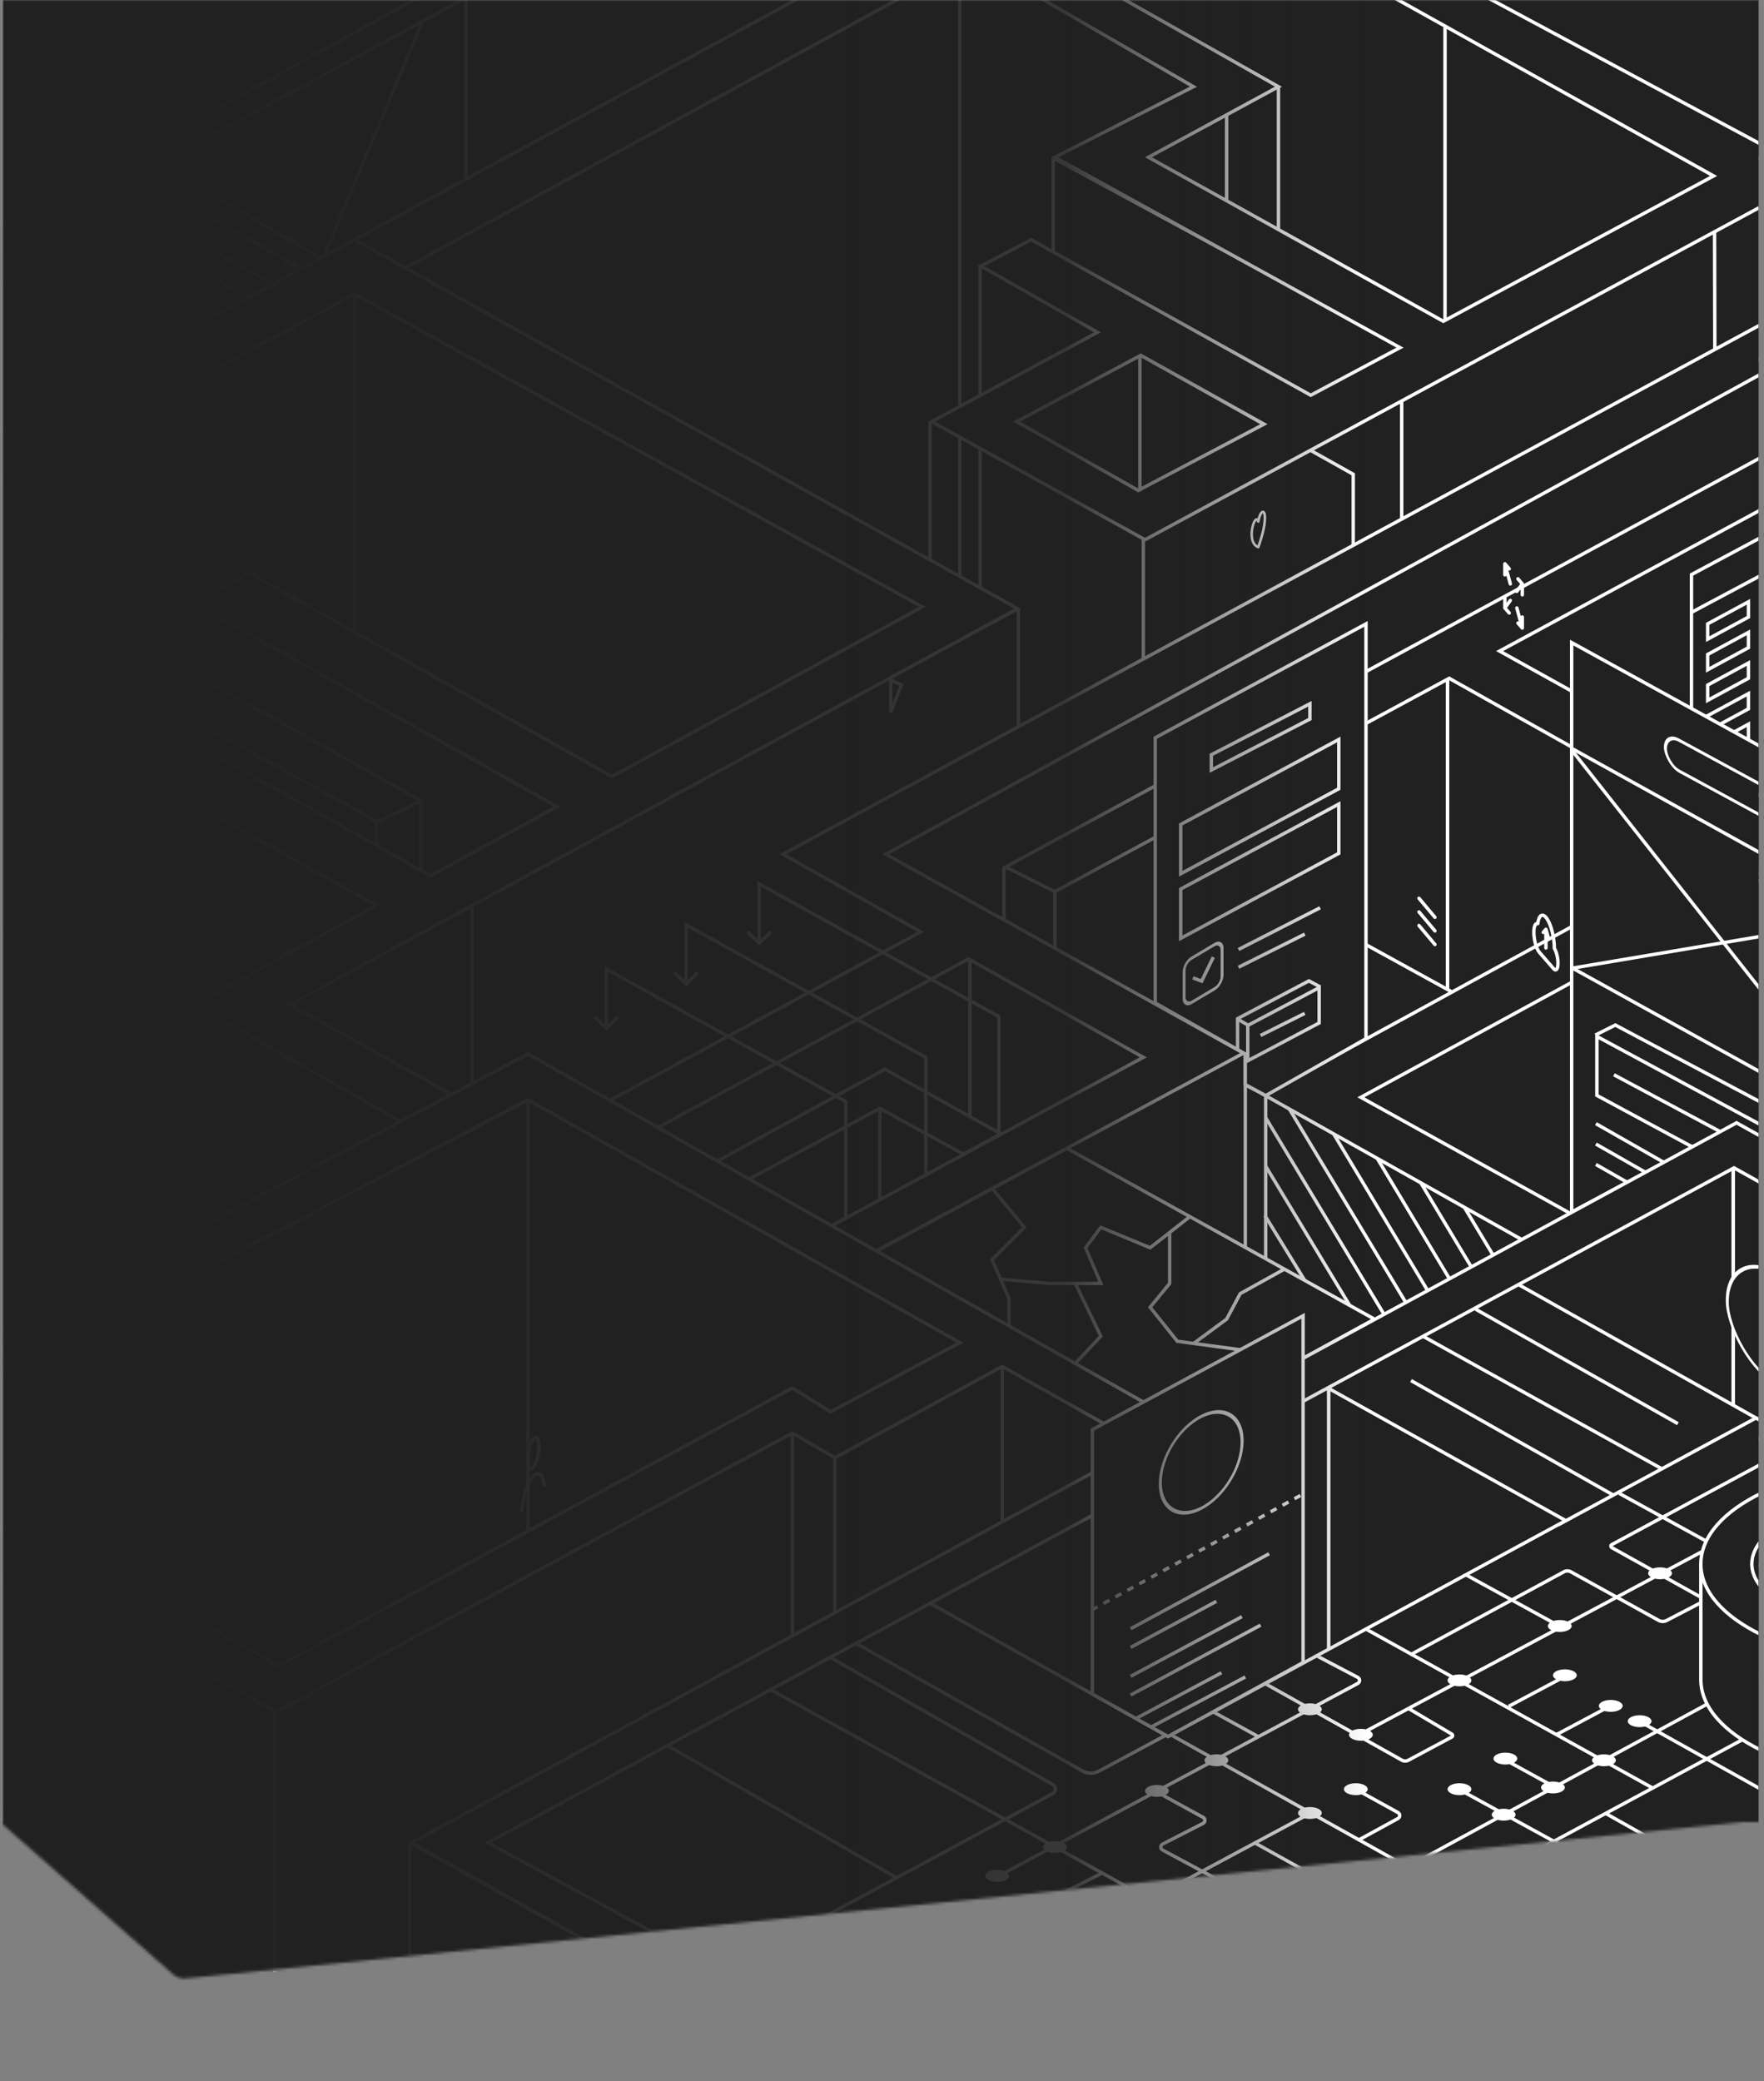 <svg width="640" height="755" viewBox="0 0 640 755" fill="none" xmlns="http://www.w3.org/2000/svg">
<rect x="0" y="0" width="640" height="755" fill="#808080" stroke="none"/>
<mask id="mask0_30237_55672" style="mask-type:alpha" maskUnits="userSpaceOnUse" x="0" y="0" width="640" height="718">
<path d="M67.387 717.739C65.729 717.905 64.076 717.375 62.824 716.273L0 661L632.099 661L67.387 717.739Z" fill="#212121"/>
<rect x="1" width="639" height="661" fill="#D9D9D9"/>
</mask>
<g mask="url(#mask0_30237_55672)">
<g clip-path="url(#clip0_30237_55672)">
<rect width="637" height="744" transform="translate(1)" fill="#212121"/>
<path d="M622.636 341.962L445.026 223.247V30.219L408.641 10.484V-56.736L622.02 63.212L622.636 341.962Z" fill="#212121" stroke="white" stroke-width="1.233"/>
<path d="M368.863 220.472L106.456 362.93V563.358L368.863 421.517V220.472Z" fill="#212121" stroke="white" stroke-width="1.233"/>
<path d="M348.203 -15.417L144.691 98.056V336.103L348.203 223.247V-15.417Z" fill="#212121" stroke="white" stroke-width="1.233"/>
<path d="M640.521 -179.816L532.598 -223.246V5.55L640.521 58.587V-179.816Z" fill="#212121" stroke="white" stroke-width="1.233"/>
<path d="M382.122 335.486V57.353L508.546 125.807V405.174L382.122 335.486Z" fill="#212121"/>
<path d="M382.122 57.353L382.416 56.811L381.505 57.353H382.122ZM382.122 335.486H381.505V335.851L381.824 336.026L382.122 335.486ZM508.546 405.174L508.248 405.714L509.163 406.218V405.174H508.546ZM508.546 125.807H509.163V125.44L508.84 125.265L508.546 125.807ZM381.505 57.353V335.486H382.739V57.353H381.505ZM381.824 336.026L508.248 405.714L508.844 404.634L382.42 334.946L381.824 336.026ZM509.163 405.174V125.807H507.929V405.174H509.163ZM508.84 125.265L382.416 56.811L381.828 57.896L508.252 126.35L508.84 125.265Z" fill="white"/>
<path d="M355.604 376.189V96.206L490.97 172.06V451.427L355.604 376.189Z" fill="#212121"/>
<path d="M355.604 96.206L355.905 95.668L354.987 96.206H355.604ZM355.604 376.189H354.987V376.552L355.304 376.728L355.604 376.189ZM490.97 451.427L490.67 451.966L491.586 452.475V451.427H490.97ZM490.97 172.06H491.586V171.699L491.271 171.522L490.97 172.06ZM354.987 96.206V376.189H356.22V96.206H354.987ZM355.304 376.728L490.67 451.966L491.269 450.888L355.903 375.65L355.304 376.728ZM491.586 451.427V172.06H490.353V451.427H491.586ZM491.271 171.522L355.905 95.668L355.302 96.744L490.668 172.598L491.271 171.522Z" fill="white"/>
<path d="M337.411 152.942V209.062M414.807 249.148V195.495" stroke="white" stroke-width="1.233"/>
<path fill-rule="evenodd" clip-rule="evenodd" d="M376.572 -1.234L433 31.452L382.739 57.045L507.93 126.116L475.553 143.383L374.105 86.955L355.913 96.514L398.157 120.565L338.028 152.942L415.424 195.803L786.679 -4.934L725.009 -9.867L745.977 -3.392L640.212 53.036L499.296 -22.51L475.245 -17.884L621.711 63.829L523.656 116.557L416.658 57.045L463.836 31.452L390.756 -9.867L376.572 -1.234ZM368.863 152.942L413.883 128.891L458.594 153.867L412.958 177.919L368.863 152.942Z" fill="#212121"/>
<path d="M433 31.452L433.28 32.001L434.291 31.487L433.31 30.918L433 31.452ZM376.572 -1.234L376.252 -1.76L375.365 -1.22L376.263 -0.7L376.572 -1.234ZM382.739 57.045L382.459 56.495L381.423 57.023L382.441 57.585L382.739 57.045ZM507.93 126.116L508.22 126.66L509.223 126.125L508.228 125.576L507.93 126.116ZM475.553 143.383L475.253 143.922L475.547 144.085L475.843 143.927L475.553 143.383ZM374.105 86.955L374.405 86.416L374.114 86.254L373.819 86.409L374.105 86.955ZM355.913 96.514L355.626 95.968L354.628 96.492L355.608 97.05L355.913 96.514ZM398.157 120.565L398.449 121.108L399.43 120.58L398.462 120.029L398.157 120.565ZM338.028 152.942L337.736 152.399L336.742 152.934L337.73 153.482L338.028 152.942ZM415.424 195.803L415.126 196.342L415.421 196.506L415.718 196.345L415.424 195.803ZM786.679 -4.934L786.973 -4.391L788.806 -5.382L786.728 -5.548L786.679 -4.934ZM725.009 -9.867L725.058 -10.482L724.827 -9.278L725.009 -9.867ZM745.977 -3.392L746.267 -2.848L747.573 -3.545L746.159 -3.981L745.977 -3.392ZM640.212 53.036L639.921 53.58L640.212 53.736L640.503 53.58L640.212 53.036ZM499.296 -22.51L499.587 -23.053L499.394 -23.157L499.18 -23.115L499.296 -22.51ZM475.245 -17.884L475.128 -18.49L473.466 -18.171L474.944 -17.346L475.245 -17.884ZM621.711 63.829L622.003 64.372L622.995 63.839L622.012 63.29L621.711 63.829ZM523.656 116.557L523.356 117.096L523.651 117.26L523.948 117.1L523.656 116.557ZM416.658 57.045L416.364 56.503L415.377 57.038L416.358 57.584L416.658 57.045ZM463.836 31.452L464.13 31.994L465.108 31.463L464.139 30.915L463.836 31.452ZM390.756 -9.867L391.06 -10.404L390.745 -10.582L390.436 -10.394L390.756 -9.867ZM413.883 128.891L414.183 128.352L413.889 128.188L413.592 128.347L413.883 128.891ZM368.863 152.942L368.573 152.398L367.584 152.926L368.559 153.479L368.863 152.942ZM458.594 153.867L458.881 154.413L459.886 153.883L458.894 153.329L458.594 153.867ZM412.958 177.919L412.654 178.455L412.947 178.621L413.245 178.464L412.958 177.919ZM433.31 30.918L376.881 -1.767L376.263 -0.7L432.691 31.985L433.31 30.918ZM383.019 57.594L433.28 32.001L432.721 30.902L382.459 56.495L383.019 57.594ZM508.228 125.576L383.037 56.505L382.441 57.585L507.632 126.655L508.228 125.576ZM475.843 143.927L508.22 126.66L507.64 125.571L475.263 142.839L475.843 143.927ZM373.806 87.494L475.253 143.922L475.853 142.844L374.405 86.416L373.806 87.494ZM356.2 97.06L374.392 87.501L373.819 86.409L355.626 95.968L356.2 97.06ZM398.462 120.029L356.218 95.978L355.608 97.05L397.852 121.101L398.462 120.029ZM338.321 153.485L398.449 121.108L397.864 120.022L337.736 152.399L338.321 153.485ZM415.723 195.263L338.327 152.403L337.73 153.482L415.126 196.342L415.723 195.263ZM786.386 -5.476L415.131 195.26L415.718 196.345L786.973 -4.391L786.386 -5.476ZM724.96 -9.253L786.63 -4.319L786.728 -5.548L725.058 -10.482L724.96 -9.253ZM746.159 -3.981L725.191 -10.457L724.827 -9.278L745.795 -2.803L746.159 -3.981ZM640.503 53.58L746.267 -2.848L745.687 -3.936L639.922 52.492L640.503 53.58ZM499.005 -21.966L639.921 53.58L640.504 52.493L499.587 -23.053L499.005 -21.966ZM475.361 -17.279L499.412 -21.904L499.18 -23.115L475.128 -18.49L475.361 -17.279ZM622.012 63.29L475.545 -18.423L474.944 -17.346L621.411 64.367L622.012 63.29ZM523.948 117.1L622.003 64.372L621.419 63.285L523.364 116.013L523.948 117.1ZM416.358 57.584L523.356 117.096L523.955 116.018L416.958 56.506L416.358 57.584ZM463.542 30.91L416.364 56.503L416.952 57.587L464.13 31.994L463.542 30.91ZM390.453 -9.331L463.532 31.988L464.139 30.915L391.06 -10.404L390.453 -9.331ZM376.893 -0.707L391.077 -9.341L390.436 -10.394L376.252 -1.76L376.893 -0.707ZM413.592 128.347L368.573 152.398L369.154 153.486L414.173 129.435L413.592 128.347ZM458.894 153.329L414.183 128.352L413.582 129.429L458.293 154.406L458.894 153.329ZM413.245 178.464L458.881 154.413L458.306 153.322L412.67 177.373L413.245 178.464ZM368.559 153.479L412.654 178.455L413.262 177.382L369.167 152.405L368.559 153.479Z" fill="white"/>
<line x1="413.574" y1="178.228" x2="413.574" y2="128.891" stroke="white" stroke-width="1.233"/>
<path d="M463.835 82.946L463.835 31.452" stroke="white" stroke-width="1.233"/>
<path d="M524.271 116.249L524.271 9.868" stroke="white" stroke-width="1.233"/>
<path d="M158.876 -5.55H-9.484V101.756L97.206 110.39L113.857 101.756L158.876 -5.55Z" fill="#212121" stroke="white" stroke-width="1.233"/>
<path d="M29.985 69.688L95.972 106.073V115.323L29.985 146.775V69.688Z" fill="#212121" stroke="white" stroke-width="1.233"/>
<path d="M169.052 -3.699H294.242L235.039 41.937L169.052 73.389V-3.699Z" fill="#212121" stroke="white" stroke-width="1.233"/>
<path d="M30.91 73.388L-29.835 103.914V267.649L30.91 240.514V73.388Z" fill="#212121" stroke="white" stroke-width="1.233"/>
<path d="M42.011 59.204V71.23" stroke="white" stroke-width="1.233"/>
<path d="M57.737 59.512L120.949 96.206L117.249 102.064L42.319 59.512L153.942 -2.158H171.518L57.737 59.512Z" fill="#212121" stroke="white" stroke-width="1.233"/>
<path d="M101.214 104.223L92.272 109.157L30.602 74.313L-3.625 93.123V83.872L31.219 65.371L101.214 104.223Z" fill="#212121" stroke="white" stroke-width="1.233"/>
<path d="M290.85 -1.232L128.657 86.956L143.766 98.982L327.544 -1.232H290.85Z" fill="#212121" stroke="white" stroke-width="1.233"/>
<path d="M128.965 106.073L-69.305 209.988V373.722L128.965 273.2V106.073Z" fill="#212121" stroke="white" stroke-width="1.233"/>
<path d="M369.479 220.779L171.209 327.16V488.428L369.479 387.906V220.779Z" fill="#212121"/>
<path d="M369.479 220.779L369.187 220.236L370.095 220.779H369.479ZM171.209 327.16H170.592V326.791L170.917 326.617L171.209 327.16ZM171.209 488.428L171.488 488.978L170.592 489.432V488.428H171.209ZM369.479 387.906H370.095V388.284L369.757 388.456L369.479 387.906ZM369.77 221.323L171.5 327.704L170.917 326.617L369.187 220.236L369.77 221.323ZM171.825 327.16V488.428H170.592V327.16H171.825ZM170.93 487.878L369.2 387.356L369.757 388.456L171.488 488.978L170.93 487.878ZM368.862 387.906V220.779H370.095V387.906H368.862Z" fill="white"/>
<path d="M70.07 218.93L209.445 294.784L86.105 365.088L160.726 405.79L70.07 453.893V218.93Z" fill="#212121"/>
<path d="M70.07 218.93L70.365 218.388L69.454 218.93H70.07ZM209.445 294.784L209.75 295.32L210.712 294.772L209.74 294.242L209.445 294.784ZM160.726 405.79L161.015 406.335L162.027 405.798L161.021 405.249L160.726 405.79ZM70.07 453.893H69.454V454.919L70.359 454.438L70.07 453.893ZM86.105 365.088L85.799 364.552L84.838 365.1L85.809 365.63L86.105 365.088ZM69.775 219.471L209.15 295.326L209.74 294.242L70.365 218.388L69.775 219.471ZM160.436 405.246L69.781 453.349L70.359 454.438L161.015 406.335L160.436 405.246ZM70.687 453.893V218.93H69.454V453.893H70.687ZM209.14 294.248L85.799 364.552L86.41 365.624L209.75 295.32L209.14 294.248ZM85.809 365.63L160.43 406.332L161.021 405.249L86.4 364.547L85.809 365.63Z" fill="white"/>
<path d="M128.657 106.073L346.353 222.013L219.929 288L128.657 237.431V106.073Z" fill="#212121" stroke="white" stroke-width="1.233"/>
<path d="M55.577 251.614L146.849 303.417V331.786L86.721 363.854L146.849 396.539V418.124L55.577 461.293V251.614Z" fill="#212121" stroke="white" stroke-width="1.233"/>
<path d="M136.674 298.176L152.708 290.467V333.019L136.674 340.728V298.176Z" fill="#212121" stroke="white" stroke-width="1.233"/>
<path d="M39.543 259.323L55.577 251.614V327.777L39.543 335.486V259.323Z" fill="#212121" stroke="white" stroke-width="1.233"/>
<path d="M-2.084 243.598L145.308 325.619L79.937 365.088L156.409 404.557L-2.084 497.062V243.598Z" fill="#262626"/>
<path d="M-2.084 243.598L145.308 325.619L79.937 365.088L156.409 404.557L-2.084 497.062V243.598Z" fill="url(#paint0_linear_30237_55672)" fill-opacity="0.8"/>
<path d="M-2.084 243.598L145.308 325.619L79.937 365.088L156.409 404.557L-2.084 497.062V243.598Z" fill="url(#paint1_linear_30237_55672)" fill-opacity="0.2"/>
<path d="M-1.775 247.298L143.458 331.169L83.638 363.855V446.493L-1.775 490.279V247.298Z" fill="#212121" stroke="white" stroke-width="1.233"/>
<path d="M70.686 364.471L288.382 480.411L161.958 546.398L70.686 495.828V364.471Z" fill="#212121" stroke="white" stroke-width="1.233"/>
<path d="M56.195 236.506L31.835 249.765L45.711 258.399L55.578 253.157L136.983 298.176L152.709 290.467L56.195 236.506Z" fill="#212121" stroke="white" stroke-width="1.233"/>
<path fill-rule="evenodd" clip-rule="evenodd" d="M-6.401 160.343V179.46L128.657 106.69L334.635 220.163L222.046 281.718L90.421 207.829L70.686 218.929L202.117 292.614L156.195 317.721L-8.868 225.096L-28.602 236.197L136.526 328.475L70.686 364.471L147.774 408.257L166.275 398.39L105.222 364.471L369.17 220.779L128.657 86.955L-6.401 160.343Z" fill="#212121"/>
<path d="M-6.401 179.46H-7.018V180.493L-6.109 180.003L-6.401 179.46ZM-6.401 160.343L-6.696 159.801L-7.018 159.976V160.343H-6.401ZM128.657 106.69L128.954 106.149L128.66 105.987L128.364 106.147L128.657 106.69ZM334.635 220.163L334.931 220.704L335.917 220.165L334.933 219.623L334.635 220.163ZM222.046 281.718L221.744 282.256L222.042 282.423L222.342 282.26L222.046 281.718ZM90.421 207.829L90.723 207.291L90.421 207.121L90.119 207.291L90.421 207.829ZM70.686 218.929L70.384 218.392L69.427 218.93L70.385 219.467L70.686 218.929ZM202.117 292.614L202.413 293.156L203.39 292.621L202.418 292.077L202.117 292.614ZM156.195 317.721L155.893 318.259L156.191 318.426L156.49 318.263L156.195 317.721ZM-8.868 225.096L-8.566 224.559L-8.868 224.389L-9.17 224.559L-8.868 225.096ZM-28.602 236.197L-28.905 235.66L-29.864 236.199L-28.903 236.735L-28.602 236.197ZM136.526 328.475L136.822 329.016L137.801 328.481L136.827 327.936L136.526 328.475ZM70.686 364.471L70.391 363.93L69.42 364.461L70.382 365.007L70.686 364.471ZM147.774 408.257L147.47 408.793L147.765 408.961L148.065 408.801L147.774 408.257ZM166.275 398.39L166.566 398.934L167.565 398.401L166.575 397.851L166.275 398.39ZM105.222 364.471L104.927 363.93L103.942 364.466L104.922 365.01L105.222 364.471ZM369.17 220.779L369.465 221.321L370.449 220.785L369.47 220.241L369.17 220.779ZM128.657 86.955L128.956 86.416L128.66 86.251L128.362 86.413L128.657 86.955ZM-5.785 179.46V160.343H-7.018V179.46H-5.785ZM128.364 106.147L-6.694 178.918L-6.109 180.003L128.949 107.232L128.364 106.147ZM334.933 219.623L128.954 106.149L128.359 107.23L334.338 220.703L334.933 219.623ZM222.342 282.26L334.931 220.704L334.339 219.622L221.75 281.177L222.342 282.26ZM90.119 208.367L221.744 282.256L222.348 281.181L90.723 207.291L90.119 208.367ZM70.989 219.467L90.723 208.366L90.119 207.291L70.384 218.392L70.989 219.467ZM202.418 292.077L70.988 218.391L70.385 219.467L201.815 293.152L202.418 292.077ZM156.49 318.263L202.413 293.156L201.821 292.073L155.899 317.18L156.49 318.263ZM-9.17 225.634L155.893 318.259L156.496 317.184L-8.566 224.559L-9.17 225.634ZM-28.3 236.735L-8.566 225.634L-9.17 224.559L-28.905 235.66L-28.3 236.735ZM136.827 327.936L-28.302 235.659L-28.903 236.735L136.225 329.013L136.827 327.936ZM70.982 365.012L136.822 329.016L136.23 327.934L70.391 363.93L70.982 365.012ZM148.079 407.721L70.991 363.935L70.382 365.007L147.47 408.793L148.079 407.721ZM165.985 397.846L147.484 407.713L148.065 408.801L166.566 398.934L165.985 397.846ZM104.922 365.01L165.976 398.929L166.575 397.851L105.521 363.932L104.922 365.01ZM368.876 220.238L104.927 363.93L105.517 365.013L369.465 221.321L368.876 220.238ZM128.357 87.494L368.871 221.318L369.47 220.241L128.956 86.416L128.357 87.494ZM-6.107 160.885L128.951 87.497L128.362 86.413L-6.696 159.801L-6.107 160.885Z" fill="white"/>
<path d="M828.614 24.052L321.068 307.735L327.852 327.469L376.263 354.604L828.614 103.298V93.739V24.052Z" fill="#212121" stroke="white" stroke-width="1.233"/>
<path d="M364.238 314.519V341.653" stroke="white" stroke-width="1.233"/>
<path d="M525.197 245.447L382.739 321.918V522.347L525.197 446.492V245.447Z" fill="#212121" stroke="white" stroke-width="1.233"/>
<path d="M659.021 173.294L537.839 238.664V439.093L659.021 374.339V173.294Z" fill="#212121" stroke="white" stroke-width="1.233"/>
<path d="M443.792 515.563V389.756L461.676 398.39V523.58L443.792 515.563Z" fill="#212121" stroke="white" stroke-width="1.233"/>
<path d="M351.596 472.394V346.587L430.842 392.84V518.03L351.596 472.394Z" fill="#212121" stroke="white" stroke-width="1.233"/>
<path d="M459.209 522.347V396.54L556.648 448.343V573.534L459.209 522.347Z" fill="#212121" stroke="white" stroke-width="1.233"/>
<line x1="510.308" y1="403.007" x2="565.811" y2="495.512" stroke="white" stroke-width="1.233"/>
<line x1="499.824" y1="403.007" x2="555.327" y2="495.512" stroke="white" stroke-width="1.233"/>
<line x1="489.339" y1="403.007" x2="544.843" y2="495.512" stroke="white" stroke-width="1.233"/>
<line x1="478.856" y1="403.007" x2="534.359" y2="495.512" stroke="white" stroke-width="1.233"/>
<path d="M467.843 402.399L523.875 495.512" stroke="white" stroke-width="1.233"/>
<path d="M459.209 405.483L513.391 495.512" stroke="white" stroke-width="1.233"/>
<path d="M459.209 423.059L502.907 495.512" stroke="white" stroke-width="1.233"/>
<path d="M458.902 440.942L492.423 495.51" stroke="white" stroke-width="1.233"/>
<path d="M525.197 371.255V245.447L631.887 302.184V427.374L525.197 371.255Z" fill="#212121" stroke="white" stroke-width="1.233"/>
<path d="M467.844 402.09L417.891 375.264L486.961 337.953L536.297 365.088L467.844 402.09Z" fill="#212121" stroke="white" stroke-width="1.233"/>
<path d="M647.921 311.435L493.745 396.539V411.34L647.921 502.612V311.435Z" fill="#212121" stroke="white" stroke-width="1.233"/>
<path d="M351.903 347.203L238.43 407.332V538.689L351.903 479.177V347.203Z" fill="#212121" stroke="white" stroke-width="1.233"/>
<path d="M319.835 401.474L206.362 461.602V592.96L319.835 533.448V401.474Z" fill="#212121" stroke="white" stroke-width="1.233"/>
<path d="M451.81 382.355L446.568 379.58L337.72 429.841V574.458L451.81 514.638V382.355Z" fill="#212121" stroke="white" stroke-width="1.233"/>
<path d="M319.219 526.048V400.24L352.212 418.741V543.932L319.219 526.048Z" fill="#212121" stroke="white" stroke-width="1.233"/>
<path d="M321.069 387.906L260.262 421.208L271.794 427.745L319.218 402.09L349.499 418.68L363.128 411.341L321.069 387.906Z" fill="#212121" stroke="white" stroke-width="1.233"/>
<path d="M428.992 516.796L317.985 453.893L387.056 416.582L465.994 460.412L498.679 478.561L428.992 516.796Z" fill="#212121"/>
<path d="M465.994 460.412L498.679 478.561L428.992 516.796L317.985 453.893L387.056 416.582L465.994 460.412ZM465.994 460.412L449.96 469.31L445.026 478.561L433.309 487.194" stroke="white" stroke-width="1.233"/>
<path fill-rule="evenodd" clip-rule="evenodd" d="M169.978 442.93C170.35 442.406 170.706 441.606 170.969 440.704C171.232 439.802 171.38 438.873 171.38 438.121C171.38 437.369 171.232 436.856 170.969 436.694C170.707 436.533 170.35 436.736 169.978 437.26C169.607 437.784 169.25 438.585 168.988 439.487C168.725 440.389 168.577 441.318 168.577 442.07C168.577 442.822 168.725 443.334 168.988 443.496C169.251 443.657 169.607 443.453 169.978 442.93Z" stroke="white" stroke-width="1.233" stroke-linecap="square"/>
<path fill-rule="evenodd" clip-rule="evenodd" d="M174.182 434.336C174.182 441.558 170.679 450.923 169.978 451.929C169.278 452.935 165.774 453.634 165.774 446.412C165.775 444.112 166.218 441.271 167.007 438.514C167.795 435.757 168.864 433.309 169.978 431.708C172.3 428.375 174.182 429.551 174.182 434.336Z" stroke="white" stroke-width="1.233" stroke-linecap="square"/>
<path fill-rule="evenodd" clip-rule="evenodd" d="M193.709 463.49C193.936 463.17 194.154 462.681 194.315 462.13C194.475 461.579 194.566 461.011 194.566 460.551C194.566 460.091 194.475 459.777 194.315 459.679C194.154 459.58 193.936 459.704 193.709 460.025C193.482 460.345 193.264 460.834 193.103 461.386C192.943 461.937 192.853 462.505 192.853 462.965C192.853 463.424 192.943 463.738 193.104 463.836C193.264 463.935 193.482 463.81 193.709 463.49Z" stroke="white" stroke-width="1.233" stroke-linecap="square"/>
<path fill-rule="evenodd" clip-rule="evenodd" d="M196.279 458.238C196.279 462.653 194.138 468.377 193.709 468.992C193.281 469.607 191.14 470.034 191.14 465.619C191.14 464.213 191.411 462.477 191.893 460.792C192.375 459.106 193.028 457.61 193.709 456.632C195.128 454.594 196.279 455.313 196.279 458.238Z" stroke="white" stroke-width="1.233" stroke-linecap="square"/>
<path fill-rule="evenodd" clip-rule="evenodd" d="M183.894 492.977C184.121 492.657 184.339 492.167 184.499 491.616C184.66 491.065 184.75 490.497 184.75 490.037C184.75 489.578 184.66 489.264 184.499 489.165C184.339 489.066 184.121 489.191 183.894 489.511C183.666 489.831 183.449 490.321 183.288 490.872C183.127 491.423 183.037 491.991 183.037 492.451C183.037 492.911 183.128 493.224 183.288 493.323C183.449 493.421 183.667 493.297 183.894 492.977Z" stroke="white" stroke-width="1.233" stroke-linecap="square"/>
<path fill-rule="evenodd" clip-rule="evenodd" d="M186.464 487.724C186.464 492.139 184.322 497.863 183.894 498.478C183.466 499.093 181.324 499.52 181.324 495.106C181.325 493.7 181.596 491.963 182.077 490.278C182.559 488.593 183.213 487.096 183.894 486.118C185.313 484.08 186.464 484.799 186.464 487.724Z" stroke="white" stroke-width="1.233" stroke-linecap="square"/>
<path d="M359.922 431.074L371.639 445.258L359.922 456.976L363.005 464.068M366.089 481.027V471.16L363.005 464.068M431.459 441.558L424.367 447.108M363.005 464.068L380.89 465.61H390.14M390.14 465.61H399.391L393.841 452.659L399.391 445.258L417.275 452.659L424.367 447.108M390.14 465.61L399.391 484.727L390.14 494.595M424.367 447.108V465.61L417.275 474.243L427.142 486.577L449.96 489.661" stroke="white" stroke-width="1.233"/>
<path fill-rule="evenodd" clip-rule="evenodd" d="M300.1 445.567L414.807 383.589L351.407 347.852L238.43 409.182L219.929 399.931L334.038 338.061L284.066 309.893L828.922 14.801H934.687L1459.5 305.884L1455.91 322.634L1456.73 323.769L1359.12 377.315L1421.57 411.957L1409.55 418.741L1333.73 376.756L1300.05 394.997L1374.4 437.242L1364.53 441.559L1290.13 400.372L1249.11 422.585L1318.28 460.677L1307.48 469.31L1235.23 429.95L1148.68 476.711L1135.85 469.619L1222.54 423.035L1097.5 354.912L1010.85 400.548L995.432 391.914L1073.33 349.789L992.965 304.034L823.064 396.54L784.52 374.647L671.355 435.392L651.929 424.908L782.053 354.604L823.064 378.038L974.772 294.784L882.884 242.981L928.689 218.137L898.624 201.46L803.021 253.465L659.199 173.929L544.069 236.2L743.201 346.895L725.008 357.071L647.612 314.21L493.745 398.081L578.849 445.259L558.498 453.276L458.593 397.156L629.111 304.034L525.795 246.084L382.738 323.46L364.854 314.518L803.946 76.471L963.004 164.836L961.822 119.332L890.901 78.938L914.397 66.33L901.076 58.895L940.618 37.477L929.753 31.452H828.922L321.376 309.893L451.192 382.047L314.284 455.743L300.1 445.567ZM675.809 164.945L802.712 235.58L882.16 192.328L854.515 176.994L872.4 167.126L900.163 182.526L931.454 165.491L805.179 94.972L675.809 164.945ZM947.882 174.665L916.634 191.663L946.726 208.354L977.916 191.438L947.882 174.665ZM994.599 182.389L977.392 172.83L1042.41 137.78L1059.38 147.253L994.599 182.389ZM930.991 75.592L1024.6 127.839L976.314 154.176L975.389 111.006L921.119 80.788L930.991 75.592ZM1097.5 336.719L1089.97 340.788L1016.78 298.926L1053.4 279.058H1070.67L1104.28 296.942L1133.94 278.57L1144.98 284.736V323.152L1108.6 342.886L1097.5 336.719ZM1078.19 247.434L1000.47 289.601L916.802 241.747L993.47 200.124L1078.19 247.434ZM1103.35 282.758L1121.04 271.363L1094.8 256.71L1075.6 267.032L1103.35 282.758ZM1149.39 268.383L1010.19 191.049L1074.9 155.915L1214.34 233.743L1149.39 268.383ZM1236.66 415.728L1277.9 393.604L1226.35 365.066L1185.39 387.499L1236.66 415.728ZM1171.49 379.844L1212.83 357.585L1178 338.302L1136.61 360.631L1171.49 379.844ZM1157.32 326.852L1165.4 331.328L1123.98 353.675L1120.62 351.829L1156.7 332.402V278.549L1202.34 304.034L1157.32 326.852ZM1288.03 388.168L1321.72 370.1L1284.04 349.237L1250.74 366.981L1288.03 388.168ZM1214.75 310.863L1270.15 341.545L1237.2 359.287L1182.29 328.086L1214.75 310.863ZM1168.57 271.697L1214.67 296.942V246.707L1168.57 271.697ZM1350.34 362.607L1398.08 336.299L1350.34 309.656V362.607ZM1421.26 323.52L1438.92 313.791L1421.26 304.002V323.52ZM1284.49 335.922L1338.01 306.771V365.607L1284.49 335.922ZM1270.5 328.163L1327.85 297.101L1287.53 274.597L1230.22 305.816L1270.5 328.163ZM1227 240.813L1273.71 266.882L1227 292.032V240.813ZM956.567 46.32L1402.15 293.401V318.835L934.687 58.278L956.567 46.32Z" fill="#212121"/>
<path d="M414.807 383.589L415.1 384.131L416.083 383.6L415.109 383.052L414.807 383.589ZM300.1 445.567L299.807 445.025L298.939 445.494L299.741 446.068L300.1 445.567ZM351.407 347.852L351.71 347.314L351.412 347.147L351.113 347.31L351.407 347.852ZM238.43 409.182L238.154 409.734L238.441 409.877L238.724 409.724L238.43 409.182ZM219.929 399.931L219.635 399.389L218.594 399.954L219.653 400.483L219.929 399.931ZM334.038 338.061L334.332 338.603L335.313 338.072L334.341 337.524L334.038 338.061ZM284.066 309.893L283.772 309.351L282.791 309.882L283.763 310.43L284.066 309.893ZM828.922 14.801V14.184H828.766L828.629 14.258L828.922 14.801ZM934.687 14.801L934.986 14.261L934.846 14.184H934.687V14.801ZM1459.5 305.884L1460.1 306.013L1460.2 305.567L1459.8 305.345L1459.5 305.884ZM1455.91 322.634L1455.31 322.505L1455.25 322.772L1455.41 322.993L1455.91 322.634ZM1456.73 323.769L1457.02 324.309L1457.63 323.975L1457.23 323.409L1456.73 323.769ZM1359.12 377.315L1358.82 376.774L1357.84 377.312L1358.82 377.854L1359.12 377.315ZM1421.57 411.957L1421.88 412.494L1422.84 411.953L1421.87 411.418L1421.57 411.957ZM1409.55 418.741L1409.25 419.28L1409.55 419.447L1409.85 419.278L1409.55 418.741ZM1333.73 376.756L1334.03 376.216L1333.74 376.053L1333.44 376.214L1333.73 376.756ZM1300.05 394.997L1299.76 394.455L1298.78 394.984L1299.75 395.534L1300.05 394.997ZM1374.4 437.242L1374.64 437.807L1375.77 437.314L1374.7 436.706L1374.4 437.242ZM1364.53 441.559L1364.23 442.098L1364.5 442.246L1364.78 442.124L1364.53 441.559ZM1290.13 400.372L1290.42 399.832L1290.13 399.668L1289.83 399.829L1290.13 400.372ZM1249.11 422.585L1248.81 422.042L1247.82 422.58L1248.81 423.125L1249.11 422.585ZM1318.28 460.677L1318.66 461.158L1319.38 460.582L1318.57 460.136L1318.28 460.677ZM1307.48 469.31L1307.19 469.852L1307.55 470.048L1307.87 469.792L1307.48 469.31ZM1235.23 429.95L1235.53 429.408L1235.23 429.248L1234.94 429.407L1235.23 429.95ZM1148.68 476.711L1148.38 477.251L1148.68 477.414L1148.98 477.253L1148.68 476.711ZM1135.85 469.619L1135.56 469.076L1134.57 469.611L1135.56 470.158L1135.85 469.619ZM1222.54 423.035L1222.83 423.578L1223.84 423.039L1222.84 422.493L1222.54 423.035ZM1097.5 354.912L1097.79 354.371L1097.5 354.213L1097.21 354.366L1097.5 354.912ZM1010.85 400.548L1010.55 401.086L1010.84 401.25L1011.14 401.094L1010.85 400.548ZM995.432 391.914L995.139 391.372L994.153 391.905L995.131 392.452L995.432 391.914ZM1073.33 349.789L1073.62 350.331L1074.6 349.803L1073.63 349.253L1073.33 349.789ZM992.965 304.034L993.27 303.498L992.972 303.328L992.67 303.493L992.965 304.034ZM823.064 396.54L822.759 397.076L823.057 397.245L823.358 397.081L823.064 396.54ZM784.52 374.647L784.824 374.11L784.528 373.942L784.228 374.103L784.52 374.647ZM671.355 435.392L671.062 435.935L671.354 436.092L671.646 435.935L671.355 435.392ZM651.929 424.908L651.636 424.365L650.631 424.908L651.636 425.451L651.929 424.908ZM782.053 354.604L782.359 354.068L782.061 353.898L781.76 354.061L782.053 354.604ZM823.064 378.038L822.758 378.574L823.058 378.745L823.36 378.579L823.064 378.038ZM974.772 294.784L975.069 295.324L976.041 294.791L975.075 294.246L974.772 294.784ZM882.884 242.981L882.59 242.439L881.609 242.97L882.581 243.518L882.884 242.981ZM928.689 218.137L928.983 218.679L929.972 218.143L928.989 217.598L928.689 218.137ZM898.624 201.46L898.923 200.92L898.627 200.756L898.329 200.918L898.624 201.46ZM803.021 253.465L802.722 254.004L803.018 254.168L803.316 254.006L803.021 253.465ZM659.199 173.929L659.498 173.389L659.202 173.226L658.906 173.387L659.199 173.929ZM544.069 236.2L543.776 235.658L542.786 236.193L543.769 236.739L544.069 236.2ZM743.201 346.895L743.502 347.433L744.467 346.893L743.5 346.356L743.201 346.895ZM725.008 357.071L724.709 357.61L725.009 357.776L725.309 357.609L725.008 357.071ZM647.612 314.21L647.911 313.67L647.614 313.506L647.317 313.668L647.612 314.21ZM493.745 398.081L493.449 397.54L492.464 398.077L493.446 398.621L493.745 398.081ZM578.849 445.259L579.076 445.833L580.292 445.354L579.148 444.72L578.849 445.259ZM558.498 453.276L558.196 453.814L558.452 453.957L558.724 453.85L558.498 453.276ZM458.593 397.156L458.297 396.615L457.32 397.149L458.29 397.694L458.593 397.156ZM629.111 304.034L629.406 304.575L630.384 304.041L629.412 303.496L629.111 304.034ZM525.795 246.084L526.097 245.546L525.801 245.38L525.502 245.542L525.795 246.084ZM382.738 323.46L382.462 324.012L382.749 324.155L383.032 324.003L382.738 323.46ZM364.854 314.518L364.56 313.976L363.519 314.54L364.578 315.07L364.854 314.518ZM803.946 76.471L804.245 75.932L803.949 75.767L803.652 75.929L803.946 76.471ZM963.004 164.836L962.704 165.376L963.648 165.9L963.62 164.82L963.004 164.836ZM961.822 119.332L962.438 119.316L962.429 118.968L962.127 118.796L961.822 119.332ZM890.901 78.938L890.609 78.394L889.627 78.922L890.596 79.474L890.901 78.938ZM914.397 66.33L914.689 66.874L915.682 66.341L914.698 65.792L914.397 66.33ZM901.076 58.895L900.783 58.353L899.797 58.887L900.776 59.434L901.076 58.895ZM940.618 37.477L940.912 38.019L941.901 37.483L940.917 36.937L940.618 37.477ZM929.753 31.452L930.052 30.912L929.913 30.835H929.753V31.452ZM828.922 31.452V30.835H828.764L828.626 30.911L828.922 31.452ZM321.376 309.893L321.08 309.352L320.101 309.889L321.077 310.432L321.376 309.893ZM451.192 382.047L451.484 382.59L452.477 382.056L451.492 381.508L451.192 382.047ZM314.284 455.743L313.925 456.244L314.238 456.468L314.576 456.286L314.284 455.743ZM802.712 235.58L802.413 236.119L802.709 236.284L803.007 236.122L802.712 235.58ZM675.809 164.945L675.516 164.403L674.527 164.938L675.509 165.484L675.809 164.945ZM882.16 192.328L882.455 192.869L883.44 192.333L882.459 191.788L882.16 192.328ZM854.515 176.994L854.218 176.454L853.241 176.992L854.216 177.533L854.515 176.994ZM872.4 167.126L872.699 166.587L872.401 166.422L872.102 166.586L872.4 167.126ZM900.163 182.526L899.864 183.066L900.16 183.23L900.458 183.068L900.163 182.526ZM931.454 165.491L931.749 166.032L932.731 165.498L931.755 164.952L931.454 165.491ZM805.179 94.972L805.48 94.434L805.184 94.268L804.886 94.43L805.179 94.972ZM916.634 191.663L916.34 191.121L915.353 191.657L916.335 192.202L916.634 191.663ZM947.882 174.665L948.183 174.126L947.886 173.961L947.587 174.123L947.882 174.665ZM946.726 208.354L946.427 208.894L946.723 209.058L947.02 208.896L946.726 208.354ZM977.916 191.438L978.21 191.98L979.195 191.446L978.217 190.899L977.916 191.438ZM977.392 172.83L977.1 172.287L976.108 172.822L977.093 173.369L977.392 172.83ZM994.599 182.389L994.299 182.928L994.595 183.093L994.893 182.931L994.599 182.389ZM1042.41 137.78L1042.71 137.242L1042.41 137.077L1042.12 137.237L1042.41 137.78ZM1059.38 147.253L1059.68 147.795L1060.66 147.261L1059.68 146.715L1059.38 147.253ZM1024.6 127.839L1024.89 128.38L1025.87 127.845L1024.9 127.3L1024.6 127.839ZM930.991 75.592L931.292 75.054L931 74.891L930.704 75.046L930.991 75.592ZM976.314 154.176L975.698 154.189L975.719 155.202L976.609 154.717L976.314 154.176ZM975.389 111.006L976.006 110.993L975.998 110.64L975.689 110.468L975.389 111.006ZM921.119 80.788L920.832 80.242L919.824 80.773L920.819 81.327L921.119 80.788ZM1089.97 340.788L1089.67 341.324L1089.96 341.494L1090.27 341.331L1089.97 340.788ZM1097.5 336.719L1097.8 336.18L1097.5 336.016L1097.2 336.177L1097.5 336.719ZM1016.78 298.926L1016.48 298.384L1015.51 298.912L1016.47 299.461L1016.78 298.926ZM1053.4 279.058V278.441H1053.25L1053.11 278.516L1053.4 279.058ZM1070.67 279.058L1070.96 278.513L1070.82 278.441H1070.67V279.058ZM1104.28 296.942L1103.99 297.487L1104.3 297.653L1104.6 297.466L1104.28 296.942ZM1133.94 278.57L1134.24 278.032L1133.92 277.855L1133.62 278.046L1133.94 278.57ZM1144.98 284.736H1145.6V284.374L1145.28 284.198L1144.98 284.736ZM1144.98 323.152L1145.28 323.694L1145.6 323.519V323.152H1144.98ZM1108.6 342.886L1108.3 343.426L1108.59 343.59L1108.89 343.429L1108.6 342.886ZM1000.47 289.601L1000.17 290.136L1000.47 290.307L1000.77 290.143L1000.47 289.601ZM1078.19 247.434L1078.48 247.976L1079.47 247.442L1078.49 246.896L1078.19 247.434ZM916.802 241.747L916.508 241.205L915.536 241.733L916.496 242.283L916.802 241.747ZM993.47 200.124L993.771 199.585L993.474 199.42L993.176 199.582L993.47 200.124ZM1121.04 271.363L1121.37 271.882L1122.23 271.326L1121.34 270.825L1121.04 271.363ZM1103.35 282.758L1103.05 283.294L1103.38 283.478L1103.69 283.276L1103.35 282.758ZM1094.8 256.71L1095.1 256.172L1094.8 256.007L1094.51 256.167L1094.8 256.71ZM1075.6 267.032L1075.31 266.489L1074.33 267.018L1075.3 267.569L1075.6 267.032ZM1010.19 191.049L1009.89 190.507L1008.9 191.042L1009.89 191.588L1010.19 191.049ZM1149.39 268.383L1149.09 268.922L1149.38 269.085L1149.68 268.927L1149.39 268.383ZM1074.9 155.915L1075.2 155.376L1074.9 155.211L1074.6 155.373L1074.9 155.915ZM1214.34 233.743L1214.63 234.287L1215.62 233.755L1214.64 233.204L1214.34 233.743ZM1277.9 393.604L1278.19 394.147L1279.19 393.612L1278.2 393.064L1277.9 393.604ZM1236.66 415.728L1236.36 416.268L1236.65 416.43L1236.95 416.272L1236.66 415.728ZM1226.35 365.066L1226.65 364.526L1226.35 364.362L1226.05 364.525L1226.35 365.066ZM1185.39 387.499L1185.1 386.958L1184.11 387.497L1185.1 388.039L1185.39 387.499ZM1212.83 357.585L1213.13 358.128L1214.12 357.592L1213.13 357.045L1212.83 357.585ZM1171.49 379.844L1171.2 380.384L1171.49 380.546L1171.79 380.387L1171.49 379.844ZM1178 338.302L1178.3 337.762L1178 337.599L1177.71 337.759L1178 338.302ZM1136.61 360.631L1136.31 360.089L1135.32 360.626L1136.31 361.172L1136.61 360.631ZM1165.4 331.328L1165.69 331.87L1166.69 331.335L1165.7 330.788L1165.4 331.328ZM1157.32 326.852L1157.04 326.302L1156 326.828L1157.02 327.392L1157.32 326.852ZM1123.98 353.675L1123.68 354.215L1123.97 354.378L1124.27 354.218L1123.98 353.675ZM1120.62 351.829L1120.33 351.286L1119.33 351.823L1120.33 352.369L1120.62 351.829ZM1156.7 332.402L1156.99 332.945L1157.32 332.771V332.402H1156.7ZM1156.7 278.549L1157 278.011L1156.08 277.498V278.549H1156.7ZM1202.34 304.034L1202.61 304.584L1203.65 304.061L1202.64 303.496L1202.34 304.034ZM1321.72 370.1L1322.01 370.643L1323 370.108L1322.01 369.56L1321.72 370.1ZM1288.03 388.168L1287.73 388.705L1288.02 388.873L1288.32 388.712L1288.03 388.168ZM1284.04 349.237L1284.34 348.697L1284.05 348.535L1283.75 348.693L1284.04 349.237ZM1250.74 366.981L1250.45 366.437L1249.47 366.964L1250.44 367.518L1250.74 366.981ZM1270.15 341.545L1270.45 342.088L1271.44 341.552L1270.45 341.005L1270.15 341.545ZM1214.75 310.863L1215.05 310.323L1214.76 310.161L1214.46 310.318L1214.75 310.863ZM1237.2 359.287L1236.9 359.823L1237.2 359.992L1237.5 359.83L1237.2 359.287ZM1182.29 328.086L1182 327.541L1181.01 328.067L1181.99 328.622L1182.29 328.086ZM1214.67 296.942L1214.37 297.483L1215.29 297.983V296.942H1214.67ZM1168.57 271.697L1168.28 271.155L1167.28 271.695L1168.27 272.238L1168.57 271.697ZM1214.67 246.707H1215.29V245.671L1214.38 246.165L1214.67 246.707ZM1398.08 336.299L1398.38 336.839L1399.35 336.302L1398.38 335.76L1398.08 336.299ZM1350.34 362.607H1349.73V363.651L1350.64 363.147L1350.34 362.607ZM1350.34 309.656L1350.64 309.117L1349.73 308.605V309.656H1350.34ZM1438.92 313.791L1439.22 314.331L1440.19 313.792L1439.22 313.251L1438.92 313.791ZM1421.26 323.52H1420.65V324.564L1421.56 324.06L1421.26 323.52ZM1421.26 304.002L1421.56 303.462L1420.65 302.954V304.002H1421.26ZM1338.01 306.771H1338.63V305.733L1337.72 306.23L1338.01 306.771ZM1284.49 335.922L1284.2 335.38L1283.21 335.917L1284.19 336.461L1284.49 335.922ZM1338.01 365.607L1337.71 366.146L1338.63 366.654V365.607H1338.01ZM1327.85 297.101L1328.14 297.643L1329.13 297.109L1328.15 296.562L1327.85 297.101ZM1270.5 328.163L1270.21 328.702L1270.5 328.866L1270.8 328.705L1270.5 328.163ZM1287.53 274.597L1287.83 274.059L1287.54 273.893L1287.24 274.056L1287.53 274.597ZM1230.22 305.816L1229.92 305.275L1228.94 305.811L1229.92 306.356L1230.22 305.816ZM1273.71 266.882L1274 267.425L1274.99 266.892L1274.01 266.344L1273.71 266.882ZM1227 240.813L1227.3 240.274L1226.39 239.762V240.813H1227ZM1227 292.032H1226.39V293.065L1227.3 292.575L1227 292.032ZM1402.15 293.401H1402.76V293.037L1402.45 292.861L1402.15 293.401ZM956.567 46.32L956.866 45.781L956.569 45.617L956.271 45.779L956.567 46.32ZM1402.15 318.835L1401.85 319.374L1402.76 319.885V318.835H1402.15ZM934.687 58.278L934.391 57.737L933.411 58.273L934.387 58.817L934.687 58.278ZM414.514 383.046L299.807 445.025L300.393 446.11L415.1 384.131L414.514 383.046ZM351.104 348.389L414.504 384.126L415.109 383.052L351.71 347.314L351.104 348.389ZM238.724 409.724L351.701 348.394L351.113 347.31L238.136 408.64L238.724 409.724ZM219.653 400.483L238.154 409.734L238.706 408.63L220.205 399.38L219.653 400.483ZM333.744 337.519L219.635 399.389L220.223 400.474L334.332 338.603L333.744 337.519ZM283.763 310.43L333.735 338.599L334.341 337.524L284.369 309.356L283.763 310.43ZM828.629 14.258L283.772 309.351L284.359 310.435L829.216 15.343L828.629 14.258ZM934.687 14.184H828.922V15.418H934.687V14.184ZM1459.8 305.345L934.986 14.261L934.388 15.34L1459.2 306.424L1459.8 305.345ZM1456.51 322.763L1460.1 306.013L1458.9 305.755L1455.31 322.505L1456.51 322.763ZM1457.23 323.409L1456.41 322.274L1455.41 322.993L1456.22 324.128L1457.23 323.409ZM1359.41 377.856L1457.02 324.309L1456.43 323.228L1358.82 376.774L1359.41 377.856ZM1421.87 411.418L1359.42 376.776L1358.82 377.854L1421.27 412.496L1421.87 411.418ZM1409.85 419.278L1421.88 412.494L1421.27 411.42L1409.24 418.204L1409.85 419.278ZM1333.44 377.295L1409.25 419.28L1409.85 418.201L1334.03 376.216L1333.44 377.295ZM1300.34 395.54L1334.03 377.298L1333.44 376.214L1299.76 394.455L1300.34 395.54ZM1374.7 436.706L1300.35 394.461L1299.75 395.534L1374.09 437.778L1374.7 436.706ZM1364.78 442.124L1374.64 437.807L1374.15 436.677L1364.28 440.994L1364.78 442.124ZM1289.83 400.911L1364.23 442.098L1364.83 441.019L1290.42 399.832L1289.83 400.911ZM1249.4 423.127L1290.42 400.914L1289.83 399.829L1248.81 422.042L1249.4 423.127ZM1318.57 460.136L1249.4 422.045L1248.81 423.125L1317.98 461.217L1318.57 460.136ZM1307.87 469.792L1318.66 461.158L1317.89 460.195L1307.1 468.829L1307.87 469.792ZM1234.94 430.491L1307.19 469.852L1307.78 468.769L1235.53 429.408L1234.94 430.491ZM1148.98 477.253L1235.53 430.492L1234.94 429.407L1148.39 476.168L1148.98 477.253ZM1135.56 470.158L1148.38 477.251L1148.98 476.171L1136.15 469.079L1135.56 470.158ZM1222.25 422.492L1135.56 469.076L1136.15 470.162L1222.83 423.578L1222.25 422.492ZM1097.2 355.454L1222.25 423.576L1222.84 422.493L1097.79 354.371L1097.2 355.454ZM1011.14 401.094L1097.78 355.458L1097.21 354.366L1010.56 400.002L1011.14 401.094ZM995.131 392.452L1010.55 401.086L1011.15 400.01L995.733 391.376L995.131 392.452ZM1073.04 349.246L995.139 391.372L995.725 392.457L1073.62 350.331L1073.04 349.246ZM992.66 304.57L1073.02 350.325L1073.63 349.253L993.27 303.498L992.66 304.57ZM823.358 397.081L993.26 304.576L992.67 303.493L822.769 395.998L823.358 397.081ZM784.215 375.183L822.759 397.076L823.368 396.003L784.824 374.11L784.215 375.183ZM671.646 435.935L784.811 375.19L784.228 374.103L671.063 434.848L671.646 435.935ZM651.636 425.451L671.062 435.935L671.648 434.849L652.222 424.365L651.636 425.451ZM781.76 354.061L651.636 424.365L652.222 425.45L782.346 355.146L781.76 354.061ZM823.37 377.503L782.359 354.068L781.747 355.139L822.758 378.574L823.37 377.503ZM974.476 294.243L822.767 377.498L823.36 378.579L975.069 295.324L974.476 294.243ZM882.581 243.518L974.469 295.321L975.075 294.246L883.187 242.443L882.581 243.518ZM928.395 217.595L882.59 242.439L883.178 243.523L928.983 218.679L928.395 217.595ZM898.325 201.999L928.39 218.676L928.989 217.598L898.923 200.92L898.325 201.999ZM803.316 254.006L898.918 202.002L898.329 200.918L802.726 252.923L803.316 254.006ZM658.901 174.469L802.722 254.004L803.319 252.925L659.498 173.389L658.901 174.469ZM544.362 236.743L659.493 174.472L658.906 173.387L543.776 235.658L544.362 236.743ZM743.5 346.356L544.369 235.661L543.769 236.739L742.901 347.434L743.5 346.356ZM725.309 357.609L743.502 347.433L742.9 346.357L724.707 356.532L725.309 357.609ZM647.313 314.749L724.709 357.61L725.307 356.531L647.911 313.67L647.313 314.749ZM494.04 398.623L647.907 314.751L647.317 313.668L493.449 397.54L494.04 398.623ZM579.148 444.72L494.044 397.542L493.446 398.621L578.55 445.798L579.148 444.72ZM558.724 453.85L579.076 445.833L578.623 444.685L558.272 452.702L558.724 453.85ZM458.29 397.694L558.196 453.814L558.8 452.738L458.895 396.619L458.29 397.694ZM628.815 303.493L458.297 396.615L458.888 397.698L629.406 304.575L628.815 303.493ZM525.494 246.622L628.809 304.572L629.412 303.496L526.097 245.546L525.494 246.622ZM383.032 324.003L526.089 246.626L525.502 245.542L382.445 322.918L383.032 324.003ZM364.578 315.07L382.462 324.012L383.014 322.909L365.13 313.967L364.578 315.07ZM803.652 75.929L364.56 313.976L365.148 315.06L804.24 77.013L803.652 75.929ZM963.303 164.297L804.245 75.932L803.646 77.01L962.704 165.376L963.303 164.297ZM961.205 119.348L962.387 164.852L963.62 164.82L962.438 119.316L961.205 119.348ZM890.596 79.474L961.516 119.868L962.127 118.796L891.206 78.402L890.596 79.474ZM914.106 65.787L890.609 78.394L891.192 79.481L914.689 66.874L914.106 65.787ZM900.776 59.434L914.097 66.869L914.698 65.792L901.377 58.356L900.776 59.434ZM940.325 36.934L900.783 58.353L901.37 59.437L940.912 38.019L940.325 36.934ZM929.454 31.991L940.319 38.016L940.917 36.937L930.052 30.912L929.454 31.991ZM828.922 32.068H929.753V30.835H828.922V32.068ZM321.673 310.434L829.219 31.992L828.626 30.911L321.08 309.352L321.673 310.434ZM451.492 381.508L321.676 309.354L321.077 310.432L450.893 382.586L451.492 381.508ZM314.576 456.286L451.484 382.59L450.9 381.504L313.992 455.2L314.576 456.286ZM299.741 446.068L313.925 456.244L314.644 455.242L300.46 445.066L299.741 446.068ZM803.012 235.041L676.109 164.406L675.509 165.484L802.413 236.119L803.012 235.041ZM881.865 191.786L802.418 235.039L803.007 236.122L882.455 192.869L881.865 191.786ZM854.216 177.533L881.861 192.867L882.459 191.788L854.815 176.454L854.216 177.533ZM872.102 166.586L854.218 176.454L854.813 177.533L872.698 167.666L872.102 166.586ZM900.462 181.987L872.699 166.587L872.101 167.666L899.864 183.066L900.462 181.987ZM931.159 164.949L899.868 181.985L900.458 183.068L931.749 166.032L931.159 164.949ZM804.879 95.51L931.154 166.029L931.755 164.952L805.48 94.434L804.879 95.51ZM676.102 165.488L805.473 95.514L804.886 94.43L675.516 164.403L676.102 165.488ZM916.929 192.204L948.177 175.207L947.587 174.123L916.34 191.121L916.929 192.204ZM947.025 207.815L916.933 191.123L916.335 192.202L946.427 208.894L947.025 207.815ZM977.622 190.896L946.432 207.812L947.02 208.896L978.21 191.98L977.622 190.896ZM947.581 175.203L977.616 191.976L978.217 190.899L948.183 174.126L947.581 175.203ZM977.093 173.369L994.299 182.928L994.898 181.85L977.692 172.291L977.093 173.369ZM1042.12 137.237L977.1 172.287L977.685 173.373L1042.7 138.323L1042.12 137.237ZM1059.68 146.715L1042.71 137.242L1042.11 138.319L1059.08 147.792L1059.68 146.715ZM994.893 182.931L1059.68 147.795L1059.09 146.711L994.305 181.847L994.893 182.931ZM1024.9 127.3L931.292 75.054L930.691 76.131L1024.3 128.377L1024.9 127.3ZM976.609 154.717L1024.89 128.38L1024.3 127.298L976.019 153.634L976.609 154.717ZM974.773 111.02L975.698 154.189L976.931 154.162L976.006 110.993L974.773 111.02ZM920.819 81.327L975.089 111.545L975.689 110.468L921.419 80.249L920.819 81.327ZM930.704 75.046L920.832 80.242L921.406 81.334L931.279 76.138L930.704 75.046ZM1090.27 341.331L1097.79 337.262L1097.2 336.177L1089.68 340.246L1090.27 341.331ZM1016.47 299.461L1089.67 341.324L1090.28 340.253L1017.08 298.391L1016.47 299.461ZM1053.11 278.516L1016.48 298.384L1017.07 299.468L1053.7 279.6L1053.11 278.516ZM1070.67 278.441H1053.4V279.674H1070.67V278.441ZM1104.57 296.398L1070.96 278.513L1070.38 279.602L1103.99 297.487L1104.57 296.398ZM1133.62 278.046L1103.96 296.418L1104.6 297.466L1134.27 279.094L1133.62 278.046ZM1145.28 284.198L1134.24 278.032L1133.64 279.108L1144.68 285.275L1145.28 284.198ZM1145.6 323.152V284.736H1144.37V323.152H1145.6ZM1108.89 343.429L1145.28 323.694L1144.69 322.61L1108.3 342.344L1108.89 343.429ZM1097.2 337.258L1108.3 343.426L1108.9 342.347L1097.8 336.18L1097.2 337.258ZM1000.77 290.143L1078.48 247.976L1077.89 246.892L1000.18 289.059L1000.77 290.143ZM916.496 242.283L1000.17 290.136L1000.78 289.066L917.109 241.212L916.496 242.283ZM993.176 199.582L916.508 241.205L917.097 242.289L993.764 200.666L993.176 199.582ZM1078.49 246.896L993.771 199.585L993.169 200.662L1077.89 247.973L1078.49 246.896ZM1120.7 270.845L1103.02 282.24L1103.69 283.276L1121.37 271.882L1120.7 270.845ZM1094.5 257.249L1120.74 271.902L1121.34 270.825L1095.1 256.172L1094.5 257.249ZM1075.9 267.575L1095.09 257.254L1094.51 256.167L1075.31 266.489L1075.9 267.575ZM1103.66 282.221L1075.91 266.495L1075.3 267.569L1103.05 283.294L1103.66 282.221ZM1009.89 191.588L1149.09 268.922L1149.69 267.844L1010.48 190.51L1009.89 191.588ZM1074.6 155.373L1009.89 190.507L1010.48 191.591L1075.19 156.457L1074.6 155.373ZM1214.64 233.204L1075.2 155.376L1074.6 156.453L1214.04 234.281L1214.64 233.204ZM1149.68 268.927L1214.63 234.287L1214.05 233.199L1149.1 267.839L1149.68 268.927ZM1277.61 393.06L1236.36 415.185L1236.95 416.272L1278.19 394.147L1277.61 393.06ZM1226.05 365.606L1277.6 394.143L1278.2 393.064L1226.65 364.526L1226.05 365.606ZM1185.69 388.04L1226.64 365.607L1226.05 364.525L1185.1 386.958L1185.69 388.04ZM1236.95 415.188L1185.69 386.959L1185.1 388.039L1236.36 416.268L1236.95 415.188ZM1212.54 357.042L1171.2 379.301L1171.79 380.387L1213.13 358.128L1212.54 357.042ZM1177.7 338.841L1212.53 358.124L1213.13 357.045L1178.3 337.762L1177.7 338.841ZM1136.9 361.174L1178.29 338.844L1177.71 337.759L1136.31 360.089L1136.9 361.174ZM1171.79 379.304L1136.9 360.091L1136.31 361.172L1171.2 380.384L1171.79 379.304ZM1165.7 330.788L1157.61 326.313L1157.02 327.392L1165.1 331.867L1165.7 330.788ZM1124.27 354.218L1165.69 331.87L1165.11 330.785L1123.68 353.132L1124.27 354.218ZM1120.33 352.369L1123.68 354.215L1124.27 353.135L1120.92 351.288L1120.33 352.369ZM1156.41 331.86L1120.33 351.286L1120.91 352.372L1156.99 332.945L1156.41 331.86ZM1156.08 278.549V332.402H1157.32V278.549H1156.08ZM1202.64 303.496L1157 278.011L1156.4 279.088L1202.03 304.573L1202.64 303.496ZM1157.6 327.402L1202.61 304.584L1202.06 303.484L1157.04 326.302L1157.6 327.402ZM1321.42 369.556L1287.74 387.625L1288.32 388.712L1322.01 370.643L1321.42 369.556ZM1283.74 349.776L1321.42 370.639L1322.01 369.56L1284.34 348.697L1283.74 349.776ZM1251.03 367.526L1284.33 349.781L1283.75 348.693L1250.45 366.437L1251.03 367.526ZM1288.34 387.632L1251.05 366.445L1250.44 367.518L1287.73 388.705L1288.34 387.632ZM1270.45 341.005L1215.05 310.323L1214.45 311.402L1269.85 342.084L1270.45 341.005ZM1237.5 359.83L1270.45 342.088L1269.86 341.002L1236.91 358.744L1237.5 359.83ZM1181.99 328.622L1236.9 359.823L1237.51 358.751L1182.6 327.549L1181.99 328.622ZM1214.46 310.318L1182 327.541L1182.58 328.63L1215.04 311.408L1214.46 310.318ZM1214.97 296.401L1168.87 271.156L1168.27 272.238L1214.37 297.483L1214.97 296.401ZM1214.05 246.707V296.942H1215.29V246.707H1214.05ZM1168.86 272.24L1214.96 247.249L1214.38 246.165L1168.28 271.155L1168.86 272.24ZM1397.78 335.759L1350.05 362.067L1350.64 363.147L1398.38 336.839L1397.78 335.759ZM1350.04 310.194L1397.78 336.837L1398.38 335.76L1350.64 309.117L1350.04 310.194ZM1350.96 362.607V309.656H1349.73V362.607H1350.96ZM1438.62 313.25L1420.97 322.98L1421.56 324.06L1439.22 314.331L1438.62 313.25ZM1420.97 304.541L1438.62 314.33L1439.22 313.251L1421.56 303.462L1420.97 304.541ZM1421.88 323.52V304.002H1420.65V323.52H1421.88ZM1337.72 306.23L1284.2 335.38L1284.79 336.463L1338.31 307.313L1337.72 306.23ZM1338.63 365.607V306.771H1337.39V365.607H1338.63ZM1284.19 336.461L1337.71 366.146L1338.31 365.067L1284.79 335.382L1284.19 336.461ZM1327.56 296.558L1270.21 327.621L1270.8 328.705L1328.14 297.643L1327.56 296.558ZM1287.23 275.136L1327.55 297.639L1328.15 296.562L1287.83 274.059L1287.23 275.136ZM1230.51 306.358L1287.83 275.139L1287.24 274.056L1229.92 305.275L1230.51 306.358ZM1270.8 327.624L1230.52 305.277L1229.92 306.356L1270.21 328.702L1270.8 327.624ZM1274.01 266.344L1227.3 240.274L1226.7 241.351L1273.41 267.421L1274.01 266.344ZM1227.3 292.575L1274 267.425L1273.42 266.339L1226.71 291.489L1227.3 292.575ZM1226.39 240.813V292.032H1227.62V240.813H1226.39ZM1402.45 292.861L956.866 45.781L956.268 46.86L1401.85 293.94L1402.45 292.861ZM1402.76 318.835V293.401H1401.53V318.835H1402.76ZM934.387 58.817L1401.85 319.374L1402.45 318.296L934.987 57.74L934.387 58.817ZM956.271 45.779L934.391 57.737L934.983 58.819L956.863 46.862L956.271 45.779Z" fill="white"/>
<path d="M362.388 368.788H363.004V368.425L362.686 368.249L362.388 368.788ZM275.433 320.686L275.731 320.146L274.816 319.64V320.686H275.433ZM274.997 342.706C275.237 342.947 275.628 342.947 275.869 342.706L279.793 338.782C280.034 338.541 280.034 338.15 279.793 337.909C279.553 337.669 279.162 337.669 278.921 337.909L275.433 341.398L271.944 337.909C271.703 337.669 271.313 337.669 271.072 337.909C270.831 338.15 270.831 338.541 271.072 338.782L274.997 342.706ZM363.004 410.724V368.788H361.771V410.724H363.004ZM362.686 368.249L275.731 320.146L275.134 321.225L362.089 369.328L362.686 368.249ZM274.816 320.686V342.27H276.049V320.686H274.816Z" fill="white"/>
<path d="M335.869 383.589H336.486V383.225L336.168 383.049L335.869 383.589ZM248.914 335.486L249.213 334.947L248.297 334.44V335.486H248.914ZM248.478 357.507C248.719 357.748 249.109 357.748 249.35 357.507L253.275 353.582C253.516 353.341 253.516 352.951 253.275 352.71C253.034 352.469 252.643 352.469 252.403 352.71L248.914 356.199L245.425 352.71C245.185 352.469 244.794 352.469 244.553 352.71C244.312 352.951 244.312 353.341 244.553 353.582L248.478 357.507ZM336.486 425.525V383.589H335.252V425.525H336.486ZM336.168 383.049L249.213 334.947L248.616 336.026L335.571 384.129L336.168 383.049ZM248.297 335.486V357.071H249.531V335.486H248.297Z" fill="white"/>
<path d="M306.884 399.623H307.5V399.26L307.182 399.084L306.884 399.623ZM219.929 351.521L220.227 350.981L219.312 350.475V351.521H219.929ZM219.493 373.541C219.733 373.782 220.124 373.782 220.365 373.541L224.289 369.616C224.53 369.376 224.53 368.985 224.289 368.744C224.049 368.504 223.658 368.504 223.417 368.744L219.929 372.233L216.44 368.744C216.199 368.504 215.809 368.504 215.568 368.744C215.327 368.985 215.327 369.376 215.568 369.616L219.493 373.541ZM307.5 441.559V399.623H306.267V441.559H307.5ZM307.182 399.084L220.227 350.981L219.63 352.06L306.585 400.163L307.182 399.084ZM219.312 351.521V373.105H220.545V351.521H219.312Z" fill="white"/>
<path d="M419.124 267.649V363.855L451.809 382.356V393.456L459.21 397.465L495.595 376.805V226.33L419.124 267.649Z" fill="#212121" stroke="white" stroke-width="1.233"/>
<path d="M452.7 372.009L478.602 358.305V371.118L452.7 384.823V372.009Z" fill="#212121" stroke="white" stroke-width="1.233"/>
<path d="M449 380.814V375.949V369.542L474.901 355.838L478.91 357.996" stroke="white" stroke-width="1.233"/>
<path d="M457.341 375.646L473.375 367.629" stroke="white" stroke-width="1.233"/>
<path d="M448.725 369.509L452.7 371.872" stroke="white" stroke-width="1.233"/>
<path d="M478.944 329.319L449.343 344.458" stroke="white" stroke-width="1.233"/>
<path d="M473.394 338.878L449.342 350.904" stroke="white" stroke-width="1.233"/>
<rect width="16.034" height="16.034" rx="3.084" transform="matrix(0.859 -0.511 0 1 429.608 349.235)" stroke="white" stroke-width="1.233"/>
<path d="M432.788 354.744L435.968 355.935L440.208 347.246" stroke="white" stroke-width="1.233"/>
<path d="M475.244 255.315L439.475 273.817V279.367L475.244 260.866V255.315Z" stroke="white" stroke-width="1.233"/>
<path d="M485.728 268.266L428.374 299.101V316.985L485.728 286.15V268.266Z" stroke="white" stroke-width="1.233"/>
<path d="M485.728 291.7L428.374 322.535V340.42L485.728 309.585V291.7Z" stroke="white" stroke-width="1.233"/>
<path d="M457.652 186.019C457.162 186.62 456.739 187.878 456.526 189.217C456.314 188.401 455.891 188.182 455.401 188.783C454.698 189.646 454.129 191.86 454.129 193.726C454.129 195.592 454.565 196.767 455.127 197.48C455.69 198.194 456.526 198.506 456.526 198.506C456.526 198.506 457.335 196.196 457.925 194.045C458.555 191.751 458.924 189.71 458.924 187.839C458.924 185.968 458.355 185.156 457.652 186.019Z" stroke="white" stroke-width="0.925" stroke-linecap="round" stroke-linejoin="round"/>
<path d="M514.82 325.882L520.615 332.776M514.82 330.817L520.615 337.711M514.82 335.752L520.615 342.646" stroke="white" stroke-width="1.233" stroke-linecap="round" stroke-linejoin="round"/>
<path d="M556.501 338.212C556.501 338.863 556.552 339.566 556.651 340.282C556.75 340.997 556.895 341.71 557.077 342.381C557.447 343.735 557.947 344.834 558.469 345.436L563.718 351.484C564.105 351.932 564.479 351.994 564.763 351.657C565.047 351.32 565.22 350.609 565.248 349.668C565.275 348.727 565.155 347.625 564.912 346.585C564.669 345.546 564.32 344.645 563.937 344.066C563.941 342.197 563.674 340.076 563.186 338.1C562.698 336.123 562.022 334.426 561.284 333.326C560.547 332.226 559.799 331.798 559.179 332.121C558.559 332.445 558.111 333.499 557.918 335.086C557.509 334.915 557.15 335.127 556.894 335.691C556.639 336.255 556.501 337.14 556.501 338.212Z" stroke="white" stroke-width="1.233" stroke-linejoin="round"/>
<path d="M561.849 340.488L560.877 337.106M560.877 337.106L559.904 338.247M560.877 337.106V343.892" stroke="white" stroke-width="1.233" stroke-linecap="round" stroke-linejoin="round"/>
<path d="M605.975 308.582L606.248 308.186L605.975 308.582ZM604.938 307.387L604.419 307.327L604.487 307.578L604.665 307.783L604.938 307.387ZM603.852 303.353L603.334 303.292L603.334 303.293L603.852 303.353ZM603.569 302.725L603.842 302.329L603.842 302.329L603.569 302.725ZM601.964 300.877L602.237 300.481L602.237 300.48L601.964 300.877ZM601.681 300.851L602.155 301.404L602.155 301.404L601.681 300.851ZM600.595 302.383L600.322 302.779L600.795 303.324L601.07 302.936L600.595 302.383ZM599.558 301.188L599.831 300.792L599.558 301.188ZM599.558 316.611L599.831 316.215L599.558 316.611ZM605.975 324.005L605.702 324.401L605.975 324.005ZM606.248 308.186L605.211 306.991L604.665 307.783L605.702 308.978L606.248 308.186ZM605.457 307.448L604.371 303.414L603.334 303.293L604.419 307.327L605.457 307.448ZM604.371 303.414C604.285 303.095 604.127 302.658 603.842 302.329L603.295 303.121C603.269 303.09 603.255 303.068 603.253 303.064C603.251 303.06 603.254 303.066 603.263 303.085C603.281 303.125 603.307 303.194 603.334 303.292L604.371 303.414ZM603.842 302.329L602.237 300.481L601.691 301.273L603.296 303.121L603.842 302.329ZM602.237 300.48C602.067 300.284 601.845 300.123 601.618 300.102C601.412 300.084 601.282 300.191 601.206 300.298L602.155 301.404C602.155 301.405 602.114 301.464 602.003 301.454C601.874 301.442 601.755 301.346 601.692 301.273L602.237 300.48ZM601.206 300.298L600.121 301.831L601.07 302.936L602.155 301.404L601.206 300.298ZM600.868 301.987L599.831 300.792L599.285 301.584L600.322 302.779L600.868 301.987ZM599.831 300.792C599.599 300.525 599.319 300.333 599.044 300.314C598.793 300.298 598.625 300.432 598.517 300.585C598.302 300.888 598.206 301.421 598.206 302.041L599.305 302.601C599.305 302.086 599.39 301.798 599.465 301.691C599.502 301.639 599.507 301.671 599.448 301.667C599.365 301.662 599.296 301.597 599.285 301.584L599.831 300.792ZM598.206 302.041V313.351L599.305 313.911V302.601L598.206 302.041ZM598.206 313.351C598.206 313.985 598.306 314.677 598.472 315.295C598.556 315.604 598.66 315.91 598.785 316.191C598.907 316.464 599.07 316.76 599.285 317.007L599.831 316.215C599.831 316.215 599.828 316.211 599.821 316.202C599.814 316.192 599.804 316.178 599.793 316.158C599.769 316.118 599.74 316.063 599.707 315.989C599.64 315.84 599.572 315.646 599.51 315.416C599.385 314.954 599.305 314.41 599.305 313.911L598.206 313.351ZM599.285 317.007L605.702 324.401L606.248 323.609L599.831 316.215L599.285 317.007ZM605.702 324.401C605.934 324.669 606.214 324.861 606.489 324.879C606.74 324.896 606.908 324.761 607.016 324.608C607.231 324.305 607.327 323.773 607.327 323.153L606.228 322.593C606.228 323.107 606.143 323.396 606.068 323.503C606.031 323.555 606.026 323.523 606.085 323.526C606.168 323.532 606.237 323.596 606.248 323.609L605.702 324.401ZM607.327 323.153V311.843L606.228 311.283V322.593L607.327 323.153ZM607.327 311.843C607.327 311.208 607.227 310.517 607.061 309.899C606.977 309.59 606.873 309.283 606.748 309.003C606.626 308.73 606.463 308.434 606.248 308.186L605.702 308.978C605.702 308.978 605.706 308.982 605.712 308.992C605.719 309.002 605.729 309.016 605.74 309.036C605.764 309.075 605.793 309.131 605.826 309.205C605.893 309.353 605.961 309.548 606.023 309.778C606.148 310.24 606.228 310.783 606.228 311.283L607.327 311.843Z" fill="white"/>
<path d="M547.961 211.816L545.986 204.528M545.986 204.528V208.538M545.986 204.528L547.566 206.349M550.331 214.547L552.306 211.81M552.306 211.81V215.82M552.306 211.81L550.726 209.99M547.961 217.831L545.986 220.568M545.986 220.568V216.558M545.986 220.568L547.566 222.389M550.331 220.562L552.306 227.85M552.306 227.85V223.84M552.306 227.85L550.726 226.03" stroke="white" stroke-width="1.233" stroke-linecap="round" stroke-linejoin="round"/>
<path d="M613.695 208.446V274.742L665.498 303.727L707.126 280.6V158.493L613.695 208.446Z" fill="#212121" stroke="white" stroke-width="1.233"/>
<path d="M634.354 218.313L619.554 226.331V231.881L634.354 223.864V218.313Z" stroke="white" stroke-width="1.233"/>
<path d="M634.354 229.414L619.554 237.431V242.982L634.354 234.964V229.414Z" stroke="white" stroke-width="1.233"/>
<path d="M634.354 240.515L619.554 248.532V254.082L634.354 246.065V240.515Z" stroke="white" stroke-width="1.233"/>
<path d="M634.354 251.615L619.554 259.632V265.183L634.354 257.166V251.615Z" stroke="white" stroke-width="1.233"/>
<path d="M634.354 262.716L619.554 270.733V276.283L634.354 268.266V262.716Z" stroke="white" stroke-width="1.233"/>
<path d="M707.125 172.369L613.386 222.322" stroke="white" stroke-width="1.233"/>
<path d="M323.205 246.692L327.057 248.472L323.205 258.283V246.692Z" fill="#212121" stroke="white" stroke-width="1.233"/>
<path d="M680.605 293.858V409.49L657.479 422.133L630.653 407.332L570.216 439.709V233.113L680.605 293.858Z" fill="#212121" stroke="white" stroke-width="1.233"/>
<path d="M579.006 407.64L603.365 421.515" stroke="white" stroke-width="1.233"/>
<path d="M579.006 415.04L603.365 428.916" stroke="white" stroke-width="1.233"/>
<path d="M579.006 422.44L603.365 436.316" stroke="white" stroke-width="1.233"/>
<path d="M646.38 412.135L579.366 375.992V397.399L646.38 433.541V412.135Z" fill="#212121" stroke="white" stroke-width="1.233"/>
<path d="M578.85 375.477L586.062 371.871L654.088 407.948V418.651V430.385L648.421 433.991" stroke="white" stroke-width="1.233"/>
<path d="M623.87 410.415L585.548 389.901" stroke="white" stroke-width="1.233"/>
<path d="M570.458 272.391L679.064 410.107" stroke="white" stroke-width="1.233"/>
<path d="M680.297 332.711L570.524 351.212" stroke="white" stroke-width="1.233"/>
<rect width="44.083" height="11.277" rx="5.639" transform="matrix(0.879 0.477 0.017 1 604.135 265.799)" fill="#212121" stroke="white" stroke-width="1.233"/>
<path d="M570.524 271.657L680.605 332.71" stroke="white" stroke-width="1.233"/>
<path d="M570.524 351.212L678.139 410.724" stroke="white" stroke-width="1.233"/>
<path d="M363.621 493.979L454.893 544.548V639.52L363.621 588.951V493.979Z" fill="#212121" stroke="white" stroke-width="1.233"/>
<path d="M287.15 519.264L378.422 569.833V664.805L287.15 614.236V519.264Z" fill="#212121" stroke="white" stroke-width="1.233"/>
<path d="M363.621 495.521L302.876 528.822V611.461L363.621 623.795V495.521Z" fill="#212121" stroke="white" stroke-width="1.233"/>
<path d="M191.869 397.156L-6.401 494.904V658.638L191.869 564.283V397.156Z" fill="#212121" stroke="white" stroke-width="1.233"/>
<path d="M287.458 518.03L99.672 616.703V744.36L287.458 646.304V518.03Z" fill="#212121" stroke="white" stroke-width="1.233"/>
<path d="M191.561 394.689L352.52 485.961V492.745L301.95 520.497L283.449 510.63L191.561 559.349V394.689Z" fill="#212121" stroke="white" stroke-width="1.233"/>
<path d="M7.167 559.966L99.672 610.535V743.743L7.167 693.174V559.966Z" fill="#212121" stroke="white" stroke-width="1.233"/>
<path d="M7.476 567.982L-53.27 601.284V714.449L7.476 693.481V567.982Z" fill="#212121" stroke="white" stroke-width="1.233"/>
<path fill-rule="evenodd" clip-rule="evenodd" d="M-6.401 502.921V487.195L191.561 382.355L431.458 518.03L417.582 526.047L363.619 495.716L302.875 528.822L287.458 519.88L100.289 621.019L7.783 569.216L-13.185 580.934V563.049L7.783 551.949L101.214 604.368L287.458 503.537L301.334 512.171L348.262 487.084L191.561 399.006L-6.401 502.921Z" fill="#212121"/>
<path d="M-6.401 487.195L-6.689 486.65L-7.018 486.824V487.195H-6.401ZM-6.401 502.921H-7.018V503.941L-6.114 503.467L-6.401 502.921ZM191.561 382.355L191.864 381.819L191.57 381.652L191.272 381.81L191.561 382.355ZM431.458 518.03L431.766 518.564L432.7 518.024L431.761 517.493L431.458 518.03ZM417.582 526.047L417.28 526.585L417.586 526.757L417.891 526.581L417.582 526.047ZM363.619 495.716L363.921 495.178L363.623 495.011L363.324 495.174L363.619 495.716ZM302.875 528.822L302.566 529.356L302.866 529.53L303.171 529.364L302.875 528.822ZM287.458 519.88L287.767 519.347L287.468 519.173L287.165 519.338L287.458 519.88ZM100.289 621.019L99.987 621.557L100.283 621.723L100.582 621.562L100.289 621.019ZM7.783 569.216L8.085 568.678L7.784 568.51L7.482 568.678L7.783 569.216ZM-13.185 580.934H-13.801V581.985L-12.884 581.472L-13.185 580.934ZM-13.185 563.049L-13.473 562.504L-13.801 562.678V563.049H-13.185ZM7.783 551.949L8.085 551.411L7.792 551.246L7.495 551.404L7.783 551.949ZM101.214 604.368L100.912 604.906L101.208 605.072L101.507 604.911L101.214 604.368ZM287.458 503.537L287.784 503.014L287.479 502.825L287.164 502.995L287.458 503.537ZM301.334 512.171L301.008 512.695L301.31 512.883L301.624 512.715L301.334 512.171ZM348.262 487.084L348.552 487.628L349.544 487.098L348.564 486.546L348.262 487.084ZM191.561 399.006L191.863 398.469L191.571 398.305L191.274 398.46L191.561 399.006ZM-7.018 487.195V502.921H-5.784V487.195H-7.018ZM191.272 381.81L-6.689 486.65L-6.112 487.74L191.849 382.9L191.272 381.81ZM431.761 517.493L191.864 381.819L191.257 382.892L431.154 518.567L431.761 517.493ZM417.891 526.581L431.766 518.564L431.149 517.496L417.273 525.513L417.891 526.581ZM363.316 496.253L417.28 526.585L417.884 525.51L363.921 495.178L363.316 496.253ZM363.324 495.174L302.58 528.281L303.171 529.364L363.914 496.257L363.324 495.174ZM303.185 528.289L287.767 519.347L287.148 520.414L302.566 529.356L303.185 528.289ZM287.165 519.338L99.996 620.477L100.582 621.562L287.751 520.423L287.165 519.338ZM100.59 620.481L8.085 568.678L7.482 569.754L99.987 621.557L100.59 620.481ZM7.482 568.678L-13.485 580.395L-12.884 581.472L8.084 569.755L7.482 568.678ZM-12.568 580.934V563.049H-13.801V580.934H-12.568ZM-12.896 563.594L8.072 552.494L7.495 551.404L-13.473 562.504L-12.896 563.594ZM7.482 552.486L100.912 604.906L101.515 603.83L8.085 551.411L7.482 552.486ZM101.507 604.911L287.751 504.08L287.164 502.995L100.92 603.826L101.507 604.911ZM287.132 504.061L301.008 512.695L301.659 511.648L287.784 503.014L287.132 504.061ZM301.624 512.715L348.552 487.628L347.971 486.54L301.043 511.627L301.624 512.715ZM191.258 399.544L347.96 487.622L348.564 486.546L191.863 398.469L191.258 399.544ZM-6.114 503.467L191.847 399.552L191.274 398.46L-6.688 502.375L-6.114 503.467Z" fill="white"/>
<path d="M148.699 747.752V668.506L291.466 747.752H148.699Z" fill="#212121"/>
<path d="M148.699 668.506L148.999 667.967L148.083 668.506H148.699ZM148.699 747.752H148.083V748.369H148.699V747.752ZM291.466 747.752V748.369H293.848L291.765 747.213L291.466 747.752ZM148.083 668.506V747.752H149.316V668.506H148.083ZM148.699 748.369H291.466V747.135H148.699V748.369ZM291.765 747.213L148.999 667.967L148.4 669.045L291.167 748.291L291.765 747.213Z" fill="white"/>
<path d="M628.802 421.824L720.074 472.394V567.366L628.802 516.796V421.824Z" fill="#212121" stroke="white" stroke-width="1.233"/>
<path d="M482.027 503.229L573.299 553.799V656.172L482.027 605.602V503.229Z" fill="#212121" stroke="white" stroke-width="1.233"/>
<path d="M628.802 421.824L537.53 472.394V523.272L628.802 518.338V421.824Z" fill="#212121" stroke="white" stroke-width="1.233"/>
<path d="M482.027 503.229L326.927 587.101V669.739L482.027 631.504V503.229Z" fill="#212121" stroke="white" stroke-width="1.233"/>
<path d="M548.014 464.377L479.56 502.304L568.057 551.64L423.749 629.962L334.018 579.7L163.809 668.505L302.567 749.293L1044.77 761.011V612.694L774.344 464.377L657.787 526.047L548.014 464.377Z" fill="#212121" stroke="white" stroke-width="1.233"/>
<mask id="mask1_30237_55672" style="mask-type:alpha" maskUnits="userSpaceOnUse" x="163" y="464" width="874" height="296">
<path d="M548.015 464.377L479.561 502.304L568.058 551.64L423.75 629.962L334.019 579.7L163.81 668.505L310.585 752.377L1036.44 759.777V610.535L774.345 464.377L657.788 526.047L548.015 464.377Z" fill="#EBEBEB"/>
</mask>
<g mask="url(#mask1_30237_55672)">
<path d="M783.904 628.285L691.943 676.818C690.835 677.403 689.505 677.387 688.411 676.775L595.81 625.028" stroke="white" stroke-width="1.233"/>
<path d="M511.321 696.257L637.745 628.111" stroke="white" stroke-width="1.233"/>
<path d="M480.795 693.482L638.979 607.573" stroke="white" stroke-width="1.233"/>
<path d="M412.341 691.632L475.553 657.713" stroke="white" stroke-width="1.233"/>
<path d="M655.322 522.346L584.775 560.356C584.346 560.587 584.342 561.201 584.768 561.438L629.729 586.484" stroke="white" stroke-width="1.233"/>
<path d="M565.342 553.182L653.222 505.696" stroke="white" stroke-width="1.233"/>
<path d="M512.863 482.878L602.902 532.831" stroke="white" stroke-width="1.233"/>
<path d="M362.388 680.531L492.623 610.708C493.494 610.241 493.489 608.989 492.614 608.529L476.478 600.051" stroke="white" stroke-width="1.233"/>
<path d="M511.63 600.36L567.489 570.179C568.228 569.779 569.12 569.784 569.855 570.19L601.763 587.841C602.667 588.342 603.762 588.356 604.678 587.879L641.138 568.921" stroke="white" stroke-width="1.233"/>
<path d="M493.129 629.345L628.187 557.19" stroke="white" stroke-width="1.233"/>
<path d="M511.013 619.786L526.722 629.095C527.135 629.34 527.122 629.943 526.698 630.169L510.97 638.576C510.228 638.972 509.336 638.964 508.602 638.552L458.593 610.536" stroke="white" stroke-width="1.233"/>
<path d="M492.82 667.58L507.194 659.716C508.047 659.249 508.049 658.024 507.197 657.554L491.278 648.771" stroke="white" stroke-width="1.233"/>
<path d="M600.435 667.58L581.008 677.756" stroke="white" stroke-width="1.233"/>
<path d="M567.75 608.18L547.399 619.01" stroke="white" stroke-width="1.233"/>
<path d="M399.698 679.605L348.204 705.507" stroke="white" stroke-width="1.233"/>
<path d="M585.018 618.468L564.666 629.298" stroke="white" stroke-width="1.233"/>
<path d="M618.319 678.064L600.435 687.623" stroke="white" stroke-width="1.233"/>
<path d="M692.641 658.169L618.936 617.788" stroke="white" stroke-width="1.233"/>
<path d="M663.955 703.657L582.551 657.874" stroke="white" stroke-width="1.233"/>
<path d="M564.358 648.462L545.548 638.14" stroke="white" stroke-width="1.233"/>
<path d="M490.662 688.239L454.894 668.358" stroke="white" stroke-width="1.233"/>
<path d="M456.435 629.961L437.625 619.639" stroke="white" stroke-width="1.233"/>
<path d="M419.741 650.11L436.509 659.313C437.377 659.789 437.358 661.042 436.477 661.492L421.838 668.975C420.952 669.428 420.939 670.69 421.816 671.16L466.302 695.023" stroke="white" stroke-width="1.233"/>
<path d="M528.589 687.315L420.357 626.878" stroke="white" stroke-width="1.233"/>
<path d="M420.667 691.014L277.9 612.022" stroke="white" stroke-width="1.233"/>
<path d="M603.219 689.621L529.514 649.24" stroke="white" stroke-width="1.233"/>
<path d="M599.818 648.771L494.978 590.654" stroke="white" stroke-width="1.233"/>
<path d="M587.484 541.773L622.328 560.891" stroke="white" stroke-width="1.233"/>
<path d="M528.59 569.524L566.825 590.492" stroke="white" stroke-width="1.233"/>
<path d="M308.734 595.117L392.733 642.478C394.574 643.516 396.818 643.539 398.679 642.54L424.983 628.419" stroke="white" stroke-width="1.233"/>
<path d="M300.717 600.977L382.004 647.426C383.265 648.146 383.242 649.972 381.964 650.661L263.099 714.758" stroke="white" stroke-width="1.233"/>
<path d="M325.695 681.456L239.665 631.811" stroke="white" stroke-width="1.233"/>
<ellipse cx="581.934" cy="638.595" rx="4.317" ry="2.158" fill="white"/>
<ellipse cx="563.433" cy="648.462" rx="4.317" ry="2.158" fill="white"/>
<ellipse cx="545.548" cy="658.329" rx="4.317" ry="2.158" fill="white"/>
<ellipse cx="529.514" cy="649.079" rx="4.317" ry="2.158" fill="white"/>
<ellipse cx="546.166" cy="637.979" rx="4.317" ry="2.158" fill="white"/>
<ellipse cx="510.396" cy="677.448" rx="4.317" ry="2.158" fill="white"/>
<ellipse cx="419.741" cy="649.696" rx="4.317" ry="2.158" fill="white"/>
<ellipse cx="382.739" cy="670.047" rx="4.317" ry="2.158" fill="white"/>
<ellipse cx="361.771" cy="680.531" rx="4.317" ry="2.158" fill="white"/>
<ellipse cx="441.326" cy="638.595" rx="4.317" ry="2.158" fill="white"/>
<ellipse cx="475.245" cy="657.713" rx="4.317" ry="2.158" fill="white"/>
<ellipse cx="491.895" cy="649.079" rx="4.317" ry="2.158" fill="white"/>
<ellipse cx="475.245" cy="620.094" rx="4.317" ry="2.158" fill="white"/>
<ellipse cx="493.746" cy="629.345" rx="4.317" ry="2.158" fill="white"/>
<ellipse cx="529.514" cy="609.61" rx="4.317" ry="2.158" fill="white"/>
<ellipse cx="565.9" cy="589.875" rx="4.317" ry="2.158" fill="white"/>
<ellipse cx="602.285" cy="570.758" rx="4.317" ry="2.158" fill="white"/>
<ellipse cx="628.186" cy="556.573" rx="4.317" ry="2.158" fill="white"/>
<ellipse cx="641.754" cy="568.907" rx="4.317" ry="2.158" fill="white"/>
<ellipse cx="630.037" cy="586.792" rx="4.317" ry="2.158" fill="white"/>
<ellipse cx="567.75" cy="607.76" rx="4.317" ry="2.158" fill="white"/>
<ellipse cx="584.401" cy="618.861" rx="4.317" ry="2.158" fill="white"/>
<ellipse cx="594.884" cy="624.41" rx="4.317" ry="2.158" fill="white"/>
<ellipse cx="639.288" cy="607.76" rx="4.317" ry="2.158" fill="white"/>
</g>
<path fill-rule="evenodd" clip-rule="evenodd" d="M149.316 668.506L298.867 752.377L852.649 748.296L316.751 744.36L177.068 668.506L629.111 423.675L690.089 457.634L663.029 472.394L711.748 498.913L727.783 491.204L692.322 472.703L704.965 465.919L704.965 465.919L801.479 413.808L1390.39 742.379L1409.55 732.026L801.788 396.54L705.89 449.576L630.036 407.332L149.316 668.506Z" fill="#212121"/>
<path d="M298.867 752.377L298.565 752.915L298.708 752.995L298.871 752.994L298.867 752.377ZM149.316 668.506L149.022 667.964L148.04 668.497L149.015 669.044L149.316 668.506ZM852.649 748.296L852.653 748.913L852.653 747.679L852.649 748.296ZM316.751 744.36L316.457 744.902L316.592 744.976L316.747 744.977L316.751 744.36ZM177.068 668.506L176.774 667.963L175.774 668.505L176.774 669.048L177.068 668.506ZM629.111 423.675L629.411 423.136L629.115 422.971L628.817 423.133L629.111 423.675ZM690.089 457.634L690.384 458.176L691.367 457.64L690.389 457.096L690.089 457.634ZM663.029 472.394L662.734 471.853L661.74 472.395L662.734 472.936L663.029 472.394ZM711.748 498.913L711.454 499.454L711.731 499.605L712.016 499.468L711.748 498.913ZM727.783 491.204L728.05 491.76L729.159 491.226L728.068 490.657L727.783 491.204ZM692.322 472.703L692.031 472.159L691.004 472.71L692.037 473.249L692.322 472.703ZM704.965 465.919L705.041 465.307L704.846 465.283L704.673 465.376L704.965 465.919ZM704.965 465.919L704.889 466.531L705.085 466.555L705.258 466.462L704.965 465.919ZM801.479 413.808L801.78 413.269L801.484 413.104L801.186 413.265L801.479 413.808ZM1390.39 742.379L1390.09 742.918L1390.39 743.083L1390.69 742.922L1390.39 742.379ZM1409.55 732.026L1409.84 732.569L1410.83 732.032L1409.85 731.486L1409.55 732.026ZM801.788 396.54L802.086 396L801.787 395.835L801.489 396L801.788 396.54ZM705.89 449.576L705.59 450.115L705.889 450.282L706.189 450.116L705.89 449.576ZM630.036 407.332L630.336 406.794L630.04 406.628L629.742 406.79L630.036 407.332ZM299.168 751.839L149.618 667.968L149.015 669.044L298.565 752.915L299.168 751.839ZM852.644 747.679L298.862 751.761L298.871 752.994L852.653 748.913L852.644 747.679ZM316.747 744.977L852.644 748.913L852.653 747.679L316.756 743.743L316.747 744.977ZM176.774 669.048L316.457 744.902L317.045 743.818L177.362 667.964L176.774 669.048ZM628.817 423.133L176.774 667.963L177.362 669.048L629.405 424.217L628.817 423.133ZM690.389 457.096L629.411 423.136L628.811 424.214L689.789 458.173L690.389 457.096ZM663.324 472.936L690.384 458.176L689.794 457.093L662.734 471.853L663.324 472.936ZM712.043 498.371L663.324 471.853L662.734 472.936L711.454 499.454L712.043 498.371ZM727.516 490.648L711.481 498.357L712.016 499.468L728.05 491.76L727.516 490.648ZM692.037 473.249L727.497 491.751L728.068 490.657L692.608 472.156L692.037 473.249ZM704.673 465.376L692.031 472.159L692.614 473.246L705.256 466.462L704.673 465.376ZM705.042 465.307L705.041 465.307L704.888 466.531L704.889 466.531L705.042 465.307ZM801.186 413.265L704.672 465.376L705.258 466.462L801.772 414.35L801.186 413.265ZM1390.69 741.841L801.78 413.269L801.179 414.346L1390.09 742.918L1390.69 741.841ZM1409.25 731.484L1390.1 741.837L1390.69 742.922L1409.84 732.569L1409.25 731.484ZM801.49 397.08L1409.25 732.566L1409.85 731.486L802.086 396L801.49 397.08ZM706.189 450.116L802.086 397.08L801.489 396L705.592 449.037L706.189 450.116ZM629.736 407.871L705.59 450.115L706.19 449.038L630.336 406.794L629.736 407.871ZM149.611 669.048L630.33 407.874L629.742 406.79L149.022 667.964L149.611 669.048Z" fill="white"/>
<path fill-rule="evenodd" clip-rule="evenodd" d="M767.559 567.983H617.084V609.286C617.084 609.291 617.084 609.297 617.084 609.302C617.084 629.398 650.769 645.688 692.322 645.688C733.874 645.688 767.559 629.398 767.559 609.302V567.983Z" fill="#212121"/>
<path d="M617.084 567.983V567.367H616.467V567.983H617.084ZM767.559 567.983H768.176V567.367H767.559V567.983ZM617.084 609.286L617.701 609.286V609.286H617.084ZM617.084 609.302L617.701 609.302L617.701 609.302L617.084 609.302ZM617.084 568.6H767.559V567.367H617.084V568.6ZM617.701 609.286V567.983H616.467V609.286H617.701ZM617.701 609.302C617.701 609.296 617.701 609.292 617.701 609.286L616.467 609.285C616.467 609.291 616.467 609.298 616.467 609.302L617.701 609.302ZM692.322 645.071C671.618 645.071 652.904 641.011 639.389 634.476C625.831 627.919 617.701 618.98 617.701 609.302L616.467 609.302C616.467 619.72 625.179 628.974 638.852 635.586C652.568 642.219 671.473 646.305 692.322 646.305V645.071ZM766.943 609.302C766.943 618.98 758.812 627.919 745.254 634.476C731.74 641.011 713.026 645.071 692.322 645.071V646.305C713.17 646.305 732.075 642.219 745.791 635.586C759.464 628.974 768.176 619.72 768.176 609.302H766.943ZM766.943 567.983V609.302H768.176V567.983H766.943Z" fill="white"/>
<ellipse cx="692.323" cy="567.367" rx="75.238" ry="36.385" fill="#212121" stroke="white" stroke-width="1.233"/>
<path d="M646.07 581.656C639.468 577.624 635.586 572.693 635.586 567.366C635.586 553.743 660.988 542.698 692.323 542.698C723.657 542.698 749.059 553.743 749.059 567.366C749.059 580.99 723.657 592.034 692.323 592.034C687.314 592.034 682.456 591.752 677.83 591.222" stroke="white" stroke-width="1.233"/>
<rect width="159.109" height="40.702" rx="20.351" transform="matrix(0.879 0.477 0.017 1 626.336 452.043)" fill="#212121" stroke="white" stroke-width="1.233"/>
<path d="M511.931 500.841L585.325 542.389" stroke="white" stroke-width="1.233"/>
<path d="M535.365 474.939L608.759 516.488" stroke="white" stroke-width="1.233"/>
<path d="M396.306 518.647V614.544L423.749 629.962L472.777 603.135V477.328L396.306 518.647Z" fill="#212121" stroke="white" stroke-width="1.233"/>
<circle cx="16.651" cy="16.651" r="16.651" transform="matrix(0.891 -0.454 0 1 420.973 521.432)" fill="#212121" stroke="white" stroke-width="1.233"/>
<path d="M193.465 532.417C194.606 531.102 195.531 527.688 195.531 524.792C195.531 521.896 194.606 520.614 193.465 521.929C192.323 523.244 191.398 526.657 191.398 529.553C191.398 532.449 192.323 533.731 193.465 532.417Z" stroke="white" stroke-width="1.233" stroke-linecap="round" stroke-linejoin="round"/>
<path d="M189.23 548.091C189.842 542.888 191.452 537.82 193.343 535.641C195.234 533.463 196.844 534.82 197.456 538.614" stroke="white" stroke-width="1.233" stroke-linecap="round" stroke-linejoin="round"/>
<line x1="396.009" y1="584.093" x2="472.48" y2="542.157" stroke="white" stroke-width="1.233" stroke-dasharray="2.47 2.47"/>
<path d="M410.193 590.877L460.443 563.666" stroke="white" stroke-width="1.233"/>
<path d="M410.193 608.145L450.576 586.484" stroke="white" stroke-width="1.233"/>
<path d="M412.031 623.486L443.175 606.835" stroke="white" stroke-width="1.233"/>
<path d="M410.193 597.66L441.325 580.933" stroke="white" stroke-width="1.233"/>
<path d="M410.193 614.929L457.359 589.568" stroke="white" stroke-width="1.233"/>
<path d="M417.581 626.569L451.808 608.377" stroke="white" stroke-width="1.233"/>
</g>
<path d="M496.223 0H1V715H496.223V0Z" fill="url(#paint2_linear_30237_55672)"/>
</g>
<defs>
<linearGradient id="paint0_linear_30237_55672" x1="-15.651" y1="348.039" x2="-15.651" y2="207.192" gradientUnits="userSpaceOnUse">
<stop stop-opacity="0.4"/>
<stop offset="1"/>
</linearGradient>
<linearGradient id="paint1_linear_30237_55672" x1="-21.818" y1="270.573" x2="-29.74" y2="215.626" gradientUnits="userSpaceOnUse">
<stop stop-color="#95001B" stop-opacity="0"/>
<stop offset="1" stop-color="#95001B"/>
</linearGradient>
<linearGradient id="paint2_linear_30237_55672" x1="496.223" y1="315.877" x2="58.529" y2="315.877" gradientUnits="userSpaceOnUse">
<stop stop-color="#212121" stop-opacity="0"/>
<stop offset="0.25" stop-color="#212121" stop-opacity="0.9"/>
<stop offset="1" stop-color="#212121"/>
</linearGradient>
<clipPath id="clip0_30237_55672">
<rect width="637" height="744" fill="white" transform="translate(1)"/>
</clipPath>
</defs>
</svg>
